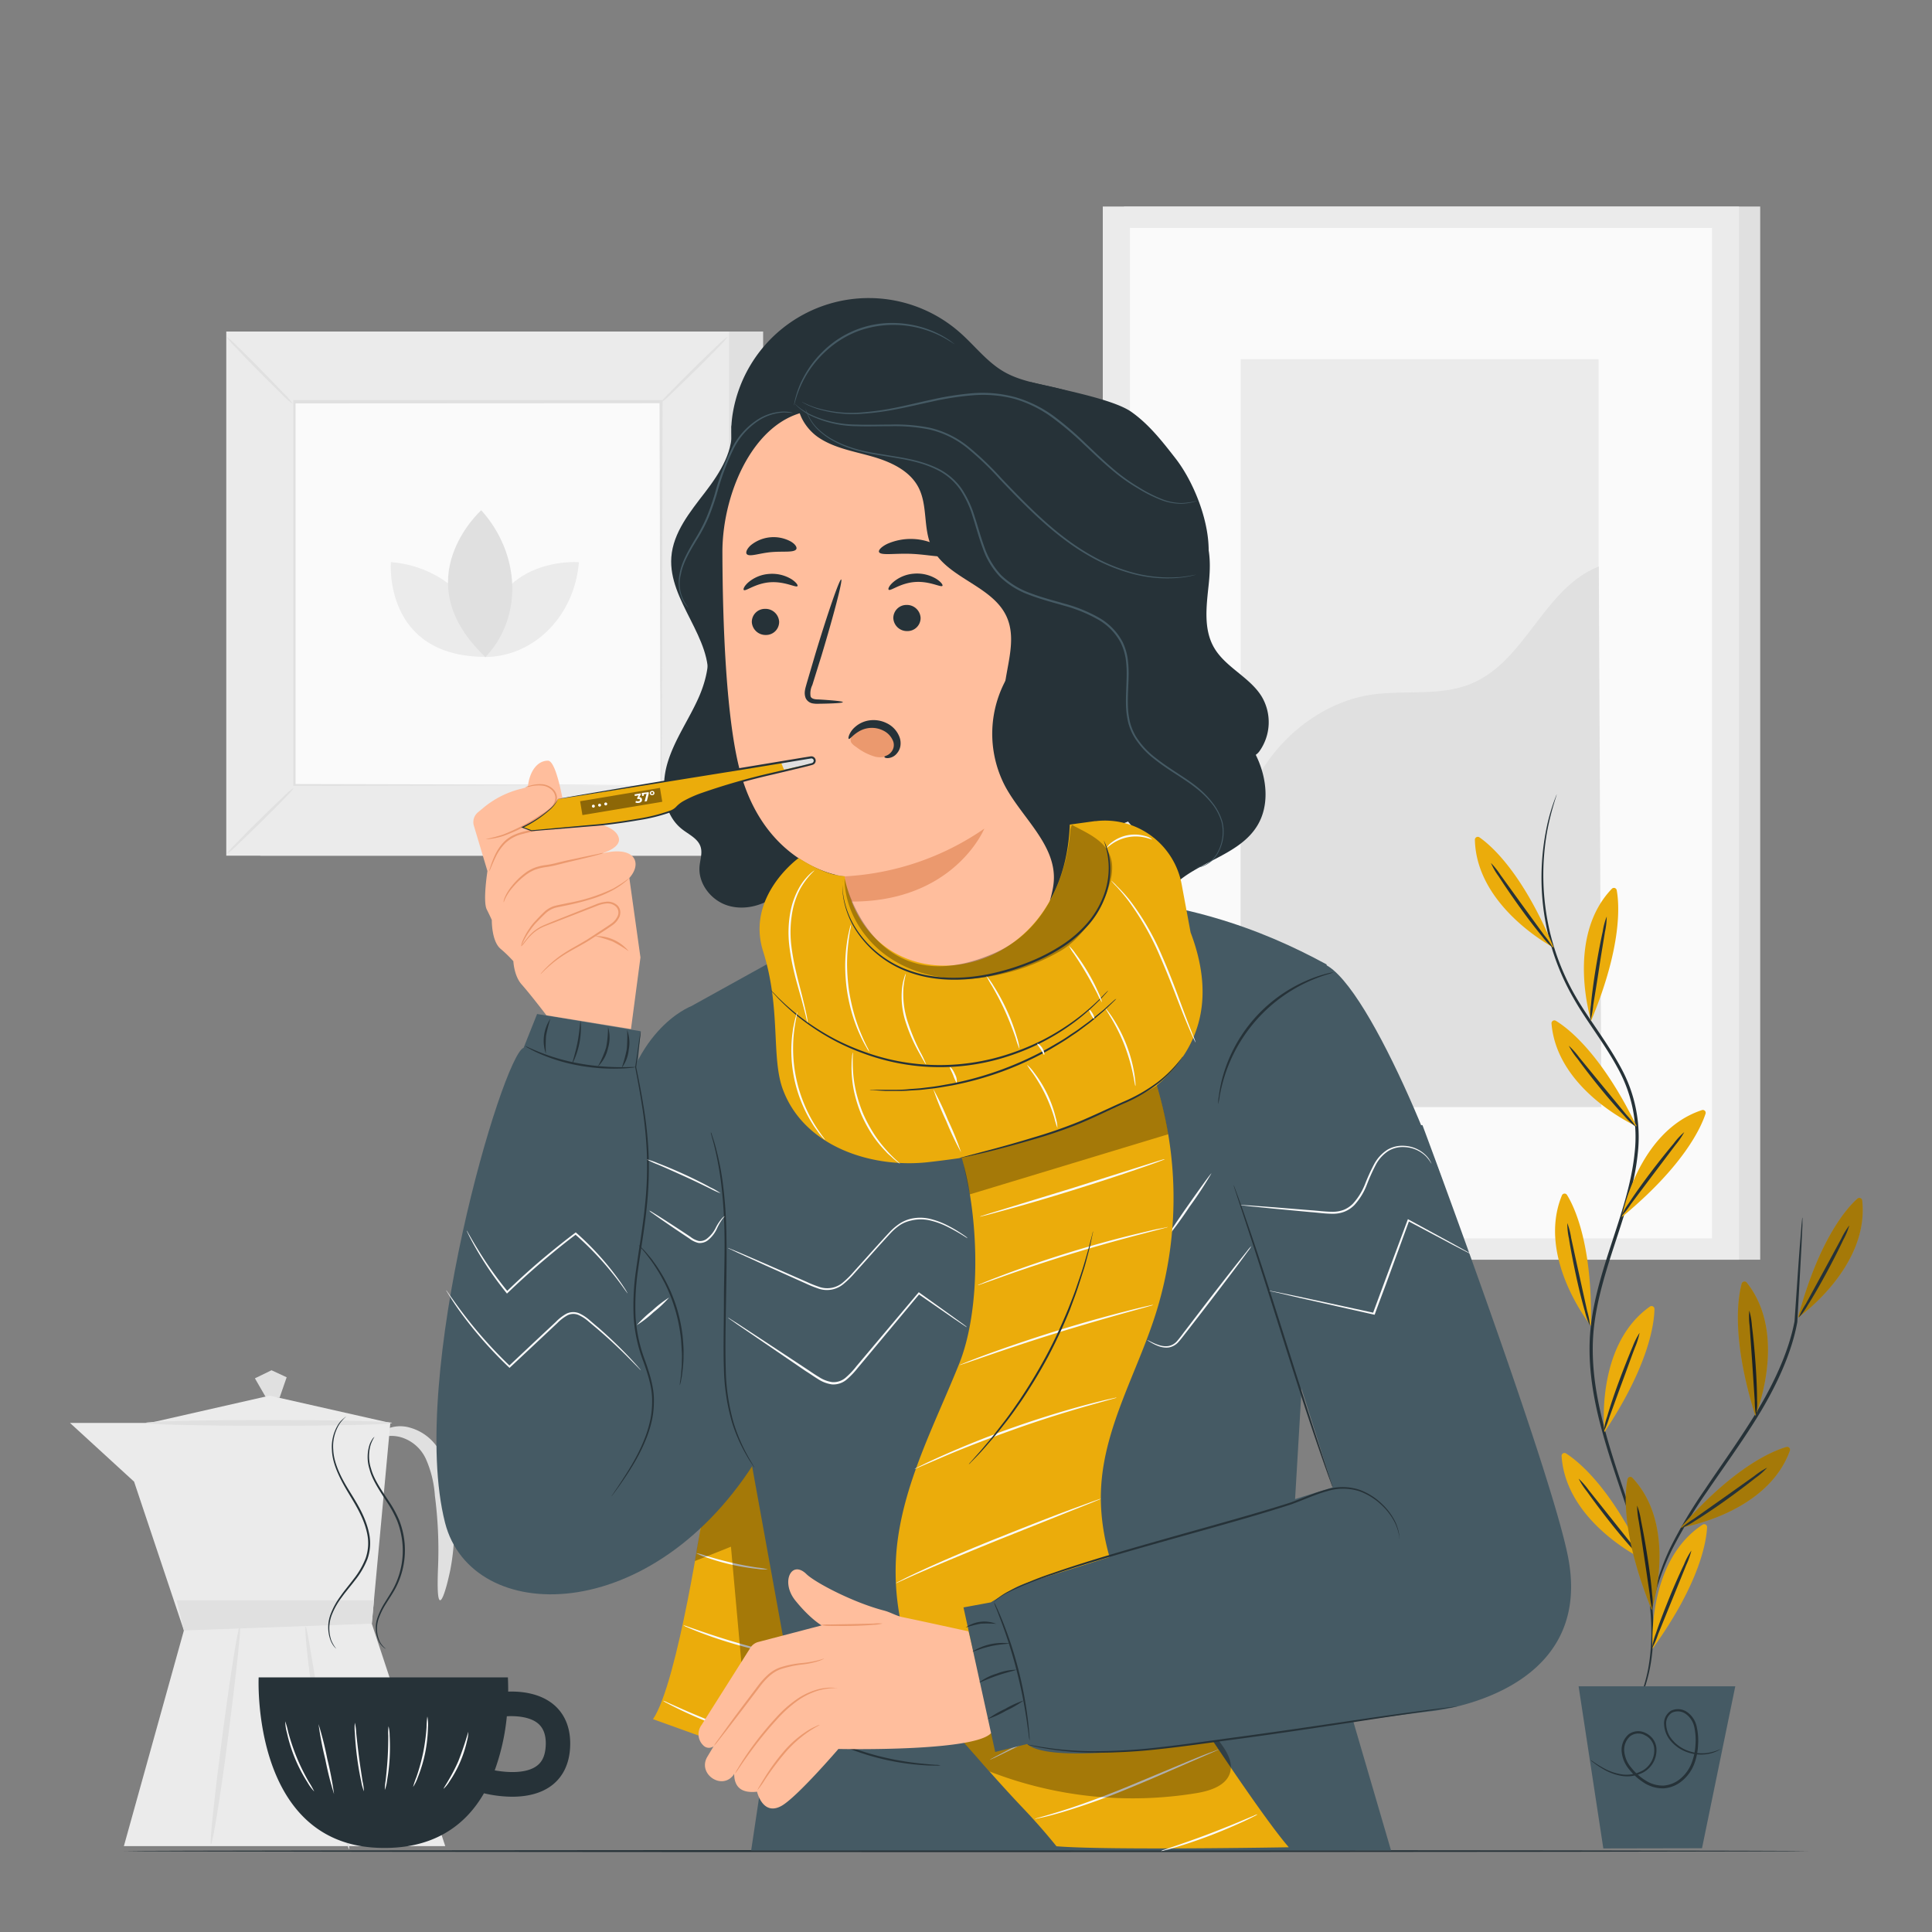 <svg xmlns="http://www.w3.org/2000/svg" viewBox="0 0 500 500"><rect x="0" y="0" width="500" height="500" fill="#808080" stroke="none"/><g id="freepik--background-complete--inject-3"><path d="M113.89,414.14c-.63-.08-.72-3.22-.54-8.14a109.2,109.2,0,0,0-.8-18.9,28,28,0,0,0-2.32-9.5,10.34,10.34,0,0,0-5.08-5.12c-4-1.85-6.8-.07-7.14-.62-.18-.21.22-1,1.61-1.82a8.88,8.88,0,0,1,6.56-.54,12.69,12.69,0,0,1,7.66,6.13,27.29,27.29,0,0,1,3.15,11,74.88,74.88,0,0,1,.53,10.89,55.53,55.53,0,0,1-1,8.86C115.49,411.28,114.48,414.21,113.89,414.14Z" style="fill:#e0e0e0"></path><polygon points="68.7 361.44 65.97 356.71 70.27 354.62 74.19 356.44 72.34 361.77 68.7 361.44" style="fill:#e0e0e0"></polygon><polygon points="32.06 477.77 47.59 421.96 34.7 383.45 18.11 368.25 101.02 368.25 96.22 420.2 115.23 477.77 32.06 477.77" style="fill:#ebebeb"></polygon><polygon points="36.39 368.78 69.79 361.19 101.02 368.25 36.39 368.78" style="fill:#ebebeb"></polygon><polygon points="47.59 421.96 96.22 420.2 96.78 414.14 45.72 414.14 47.59 421.96" style="fill:#e0e0e0"></polygon><path d="M101.45,368.25c0,.41-14.28.74-31.89.74s-31.89-.33-31.89-.74,14.28-.75,31.89-.75S101.45,367.84,101.45,368.25Z" style="fill:#e0e0e0"></path><path d="M54.59,477.29c-.41-.05.95-12.78,3-28.43s4.1-28.28,4.51-28.23-1,12.78-3,28.43S55,477.35,54.59,477.29Z" style="fill:#e0e0e0"></path><path d="M90.38,478.58c-.19.05-1.27-3.07-2.7-8.21s-3.18-12.29-4.75-20.28S80.3,434.8,79.69,429.5s-.79-8.59-.59-8.61.76,3.22,1.63,8.47,2.11,12.48,3.66,20.44,3.15,15.13,4.31,20.32S90.58,478.52,90.38,478.58Z" style="fill:#e0e0e0"></path><rect x="67.37" y="85.8" width="130.13" height="135.65" style="fill:#e0e0e0"></rect><rect x="58.56" y="85.8" width="130.13" height="135.65" style="fill:#ebebeb"></rect><rect x="76.05" y="104.04" width="95.14" height="99.18" style="fill:#fafafa"></rect><path d="M76.05,203.88a18.57,18.57,0,0,1-2.38,2.69c-1.52,1.6-3.66,3.76-6.06,6.12s-4.59,4.46-6.2,6A18.37,18.37,0,0,1,58.69,221a17.89,17.89,0,0,1,2.37-2.69c1.52-1.59,3.67-3.76,6.07-6.13s4.6-4.47,6.21-6A17.43,17.43,0,0,1,76.05,203.88Z" style="fill:#e0e0e0"></path><path d="M171.19,203.63a18.27,18.27,0,0,1,2.7,2.38c1.59,1.53,3.76,3.67,6.12,6.06s4.46,4.59,6,6.21a17.54,17.54,0,0,1,2.32,2.71,17.8,17.8,0,0,1-2.68-2.36c-1.6-1.53-3.77-3.68-6.13-6.08s-4.47-4.59-6-6.21A17.54,17.54,0,0,1,171.19,203.63Z" style="fill:#e0e0e0"></path><path d="M170.93,104.3a18.57,18.57,0,0,1,2.38-2.69c1.53-1.6,3.67-3.76,6.06-6.12s4.59-4.47,6.21-6a18.67,18.67,0,0,1,2.71-2.33,17.38,17.38,0,0,1-2.36,2.69c-1.53,1.59-3.67,3.76-6.08,6.13s-4.59,4.47-6.21,6A16.39,16.39,0,0,1,170.93,104.3Z" style="fill:#e0e0e0"></path><path d="M75.79,104.55a18.27,18.27,0,0,1-2.7-2.38c-1.59-1.53-3.75-3.67-6.11-6.06s-4.47-4.59-6-6.21a17.54,17.54,0,0,1-2.32-2.71,18.11,18.11,0,0,1,2.69,2.36c1.59,1.53,3.76,3.67,6.12,6.08s4.48,4.59,6,6.21A16.39,16.39,0,0,1,75.79,104.55Z" style="fill:#e0e0e0"></path><path d="M170.93,203.22s0-.17,0-.48,0-.79,0-1.38c0-1.24,0-3,0-5.35,0-4.69,0-11.52-.08-20.21,0-17.37-.09-42.12-.16-71.76l.31.31-94.87.05h0l.36-.36c0,36.4,0,70.46,0,99.18l-.31-.31,68.72.16,19.29.08,5.1,0,1.32,0,.45,0h-.42l-1.28,0-5,0-19.23.08-68.91.15h-.31v-.3c0-28.72,0-62.78,0-99.18v-.36h.37l94.87,0h.32V104c-.06,29.72-.12,54.55-.15,72,0,8.66-.07,15.46-.08,20.14,0,2.3,0,4.07,0,5.29,0,.58,0,1,0,1.34A3.82,3.82,0,0,1,170.93,203.22Z" style="fill:#e0e0e0"></path><path d="M101.16,145.47S99.12,170,125.72,170C125.72,156.92,114.91,146.58,101.16,145.47Z" style="fill:#ebebeb"></path><path d="M149.82,145.49s-24.55-2-24.55,24.56C138.37,170.05,148.71,159.23,149.82,145.49Z" style="fill:#ebebeb"></path><path d="M124.54,132.05s-20.06,18,1.1,38C135.48,159.6,134.64,143.25,124.54,132.05Z" style="fill:#e0e0e0"></path><rect x="290.88" y="53.45" width="164.66" height="272.56" style="fill:#e0e0e0"></rect><rect x="285.4" y="53.45" width="164.66" height="272.56" style="fill:#ebebeb"></rect><rect x="292.42" y="58.98" width="150.64" height="261.51" style="fill:#fafafa"></rect><rect x="321.09" y="92.96" width="92.63" height="193.54" style="fill:#ebebeb"></rect><path d="M321.09,218c-.21-18.08,16.05-35.73,34-38.25,8.54-1.2,17.61.49,25.58-2.78,14.24-5.84,18.77-24.76,33.1-30.37l.66,139.89H321.09Z" style="fill:#e0e0e0"></path></g><g id="freepik--Floor--inject-3"><path d="M468,479.06c0,.14-97.59.26-217.95.26s-218-.12-218-.26,97.57-.26,218-.26S468,478.92,468,479.06Z" style="fill:#263238"></path></g><g id="freepik--Character--inject-3"><path d="M181.55,162.73c3,5.42,1.74,12.27-.8,17.94s-6.23,10.84-8,16.79-1.14,13.28,3.75,17.12c1.77,1.4,4.13,2.43,4.81,4.57.52,1.63-.12,3.36-.27,5.06-.38,4.39,2.87,8.65,7.05,10.06s9,.27,12.53-2.33a22.86,22.86,0,0,0,7.55-10.66" style="fill:#263238"></path><path d="M312.63,199.25c1.58-4.74,10.32-.78,13.29-4.8a13,13,0,0,0,.65-14.11c-3.1-5.13-9.49-7.63-12.44-12.85-2.71-4.8-1.9-10.73-1.32-16.22s.62-11.68-3.14-15.73l-23.49,22S312.06,200.92,312.63,199.25Z" style="fill:#263238"></path><path d="M310,149.81c-4.49,3.94-5.51,10.77-3.95,16.53s5.25,10.69,9.05,15.3,7.84,9.14,10.3,14.58,3.13,12.08.12,17.24c-4.68,8-15.88,9.46-22.26,16.19a91.68,91.68,0,0,0-20.8-26.75" style="fill:#263238"></path><path d="M182,391s-6.57,44.48-13,53.92l33.34,12,16.39-33.51L205,363.54Z" style="fill:#EBAC0B"></path><path d="M202.27,428.22a4.41,4.41,0,0,1-1-.12c-.67-.1-1.63-.28-2.81-.52-2.35-.49-5.59-1.27-9.11-2.32s-6.66-2.17-8.9-3.05c-1.12-.44-2-.82-2.64-1.1a4,4,0,0,1-.93-.47,3.73,3.73,0,0,1,1,.29l2.68.93c2.27.79,5.42,1.85,8.93,2.9s6.72,1.88,9,2.46l2.76.69A3.52,3.52,0,0,1,202.27,428.22Z" style="fill:#fafafa"></path><path d="M198.73,406.15a12.24,12.24,0,0,1-2.81-.13,58.35,58.35,0,0,1-13.22-3,12.63,12.63,0,0,1-2.58-1.1,17.16,17.16,0,0,1,2.7.75c1.66.5,4,1.16,6.52,1.75s4.92,1,6.63,1.26A17.28,17.28,0,0,1,198.73,406.15Z" style="fill:#fafafa"></path><path d="M198.89,450.57a4.51,4.51,0,0,1-1.13-.21c-.73-.16-1.77-.43-3-.79-2.56-.71-6.06-1.83-9.85-3.27s-7.14-2.95-9.53-4.12c-1.19-.59-2.15-1.08-2.8-1.44a4.94,4.94,0,0,1-1-.6,5.16,5.16,0,0,1,1.07.42l2.87,1.28c2.42,1.09,5.78,2.53,9.56,4s7.24,2.6,9.77,3.41l3,.95A4.74,4.74,0,0,1,198.89,450.57Z" style="fill:#fafafa"></path><g style="opacity:0.3"><path d="M179.84,404c3-1.22,6.37-2.5,9.33-3.72q2.18,24.24,4.37,48.47a10.21,10.21,0,0,0,.91,4,3.5,3.5,0,0,0,3.31,2c1.37-.17,2.34-1.38,3.12-2.52,5.13-7.57,8-16.54,9.11-25.61s.72-18.27-.28-27.36c-.73-6.57-1.75-13.16-4.06-19.36-.84-2.26-1.94-4.57-3.9-6-2.5-1.79-5.94-1.75-8.84-.73-5.61,2-7.48,7-9.3,12.68S179.84,404,179.84,404"></path></g><path d="M360,478.9,334.87,393l8.46-143.4c-17.27-9.41-37.77-16.86-67-18l-52.69,4L178,260.89l10.85,86.66,13.81,76.12-8.26,55.23Z" style="fill:#455a64"></path><path d="M243.41,456.87a5.47,5.47,0,0,1-1.29.06c-.83,0-2,0-3.52-.13A63.82,63.82,0,0,1,216.18,451c-1.34-.63-2.41-1.19-3.14-1.6a5.17,5.17,0,0,1-1.09-.69,6.42,6.42,0,0,1,1.19.51c.74.36,1.84.86,3.19,1.44a76.27,76.27,0,0,0,10.93,3.77,75.07,75.07,0,0,0,11.37,2c1.47.15,2.67.25,3.49.3A5.47,5.47,0,0,1,243.41,456.87Z" style="fill:#263238"></path><path d="M192.65,319.85,158,352.44l7.8-85.56L139,262.42l-3.49,8.75c-5.38,1.88-30,84.9-20.33,122.92,6.84,26.76,54,27.48,81.29-17.51Z" style="fill:#455a64"></path><path d="M331.58,329.22s45.41-5.47,45.51-9.84c.17-7.37-22.17-64.64-34.41-69.88S331.58,329.22,331.58,329.22Z" style="fill:#455a64"></path><path d="M178.7,260.49s-16.27,6.22-19,33.07-4.59,63.34-4.59,63.34l13.69,46.36,25.66-23.87Z" style="fill:#455a64"></path><path d="M164.5,276.16a5.32,5.32,0,0,1-1.14.19c-.75.09-1.83.17-3.16.2a50.59,50.59,0,0,1-10.42-.8,45.43,45.43,0,0,1-10-3,26,26,0,0,1-2.84-1.4,4.87,4.87,0,0,1-1-.62c0-.08,1.49.7,4,1.68a53.48,53.48,0,0,0,10,2.82,60.68,60.68,0,0,0,10.32.95C162.85,276.2,164.5,276.07,164.5,276.16Z" style="fill:#263238"></path><path d="M165.84,266.88a5.75,5.75,0,0,1-.05.62c-.06.44-.13,1-.23,1.8-.21,1.61-.52,3.93-.92,6.88v-.05c.54,2.64,1.19,5.82,1.79,9.48a103.29,103.29,0,0,1,1.39,12.33,94.4,94.4,0,0,1-.46,14.57c-.5,5.15-1.46,10.5-2.22,16a64.94,64.94,0,0,0-.65,12.43A39,39,0,0,0,167,352.26c1.22,3.49,2.3,7,2.23,10.33a24,24,0,0,1-.47,4.8,31.76,31.76,0,0,1-1.25,4.26,45.22,45.22,0,0,1-3.31,6.85c-1.13,1.93-2.2,3.53-3.09,4.83s-1.61,2.28-2.1,2.95l-.57.75a1.58,1.58,0,0,1-.21.25,1.93,1.93,0,0,1,.17-.28l.52-.78c.47-.69,1.16-1.69,2-3s1.91-2.93,3-4.87a45.12,45.12,0,0,0,3.21-6.83,31.46,31.46,0,0,0,1.2-4.21,24,24,0,0,0,.44-4.71c.05-3.3-1-6.69-2.25-10.18A38.78,38.78,0,0,1,164,341a63.52,63.52,0,0,1,.64-12.54c.76-5.56,1.72-10.89,2.23-16a95.11,95.11,0,0,0,.51-14.5,108.52,108.52,0,0,0-1.3-12.29c-.58-3.66-1.19-6.84-1.7-9.49v0c.45-2.94.8-5.25,1-6.86.13-.76.22-1.35.3-1.79A5.36,5.36,0,0,1,165.84,266.88Z" style="fill:#263238"></path><path d="M165.26,322.16a10.21,10.21,0,0,1,1.12,1.08c.35.35.77.8,1.22,1.35s1,1.15,1.5,1.89a29.18,29.18,0,0,1,1.65,2.43,32.67,32.67,0,0,1,1.67,2.92,40.1,40.1,0,0,1,4.32,14.72c.08,1.19.19,2.31.17,3.36s0,2-.08,2.93-.16,1.7-.25,2.41a14.78,14.78,0,0,1-.29,1.8,8,8,0,0,1-.37,1.51,10.09,10.09,0,0,1,.17-1.55c.07-.49.16-1.09.2-1.79s.17-1.51.17-2.4.07-1.85,0-2.9-.12-2.15-.22-3.32A42.23,42.23,0,0,0,172,332c-.55-1-1.05-2-1.62-2.91s-1.07-1.7-1.58-2.43-1-1.36-1.43-1.92-.81-1-1.14-1.41A7.74,7.74,0,0,1,165.26,322.16Z" style="fill:#263238"></path><path d="M184,293.05s0,.06.1.21.13.38.21.63c.18.57.48,1.39.77,2.47a72.9,72.9,0,0,1,1.92,9.32,118.36,118.36,0,0,1,1,14.06c.11,5.31,0,11.14-.11,17.26s-.23,11.95-.07,17.23a54.39,54.39,0,0,0,2,13.85,44.59,44.59,0,0,0,3.69,8.7c.52,1,1,1.71,1.29,2.23l.34.58.1.21s-.06-.05-.15-.18l-.37-.55c-.32-.5-.84-1.21-1.38-2.19a41.61,41.61,0,0,1-3.87-8.69,53.52,53.52,0,0,1-2.12-13.94c-.19-5.31,0-11.14,0-17.26s.24-11.95.15-17.24a124.19,124.19,0,0,0-.93-14,81.77,81.77,0,0,0-1.75-9.32c-.26-1.08-.52-1.91-.67-2.49-.06-.26-.12-.47-.17-.65S184,293.05,184,293.05Z" style="fill:#263238"></path><path d="M345.06,251.66a15.28,15.28,0,0,1-1.8.59,40.77,40.77,0,0,0-4.81,1.85,40.22,40.22,0,0,0-22.82,29.74,17.37,17.37,0,0,1-.35,1.87,1.94,1.94,0,0,1,0-.5c0-.32,0-.79.14-1.4a35.1,35.1,0,0,1,1-5.08,38.34,38.34,0,0,1,21.84-25,34.26,34.26,0,0,1,4.9-1.7c.59-.17,1.06-.25,1.37-.32A2.18,2.18,0,0,1,345.06,251.66Z" style="fill:#263238"></path><path d="M141.29,272.74a10.2,10.2,0,0,1,1.16-9.1,33.11,33.11,0,0,0-1.14,4.48A35.17,35.17,0,0,0,141.29,272.74Z" style="fill:#263238"></path><path d="M150.27,264.29a20.76,20.76,0,0,1-2.14,11c-.15-.06.72-2.42,1.31-5.43S150.11,264.29,150.27,264.29Z" style="fill:#263238"></path><path d="M157.35,265.78a9.41,9.41,0,0,1,0,5.49,9.29,9.29,0,0,1-2.67,4.79,24.85,24.85,0,0,0,2.17-4.92A25.88,25.88,0,0,0,157.35,265.78Z" style="fill:#263238"></path><path d="M162.3,266.54a9.47,9.47,0,0,1,.42,5.1,9.34,9.34,0,0,1-1.84,4.77,34.36,34.36,0,0,0,1.32-4.85A35.88,35.88,0,0,0,162.3,266.54Z" style="fill:#263238"></path><path d="M162.42,334.72a1.8,1.8,0,0,1-.25-.31c-.18-.24-.4-.54-.66-.91-.58-.8-1.43-2-2.55-3.39a79.08,79.08,0,0,0-10.14-10.68h.31c-2.69,2-5.58,4.35-8.53,6.85-3.36,2.86-6.46,5.68-9.21,8.32l-.19.18-.16-.2a87.63,87.63,0,0,1-7.8-11.36c-.84-1.46-1.46-2.64-1.87-3.46l-.45-.94c-.1-.22-.15-.33-.13-.34a1.74,1.74,0,0,1,.2.3l.52.91c.45.79,1.11,1.95,2,3.39a96.22,96.22,0,0,0,7.92,11.19l-.35,0c2.73-2.66,5.83-5.5,9.2-8.36,3-2.51,5.87-4.82,8.57-6.85l.16-.12.15.13a73.78,73.78,0,0,1,10.05,10.86c1.1,1.46,1.91,2.66,2.45,3.49.27.41.46.74.6,1A1.41,1.41,0,0,1,162.42,334.72Z" style="fill:#fafafa"></path><path d="M165.86,354.62a4.32,4.32,0,0,1-.52-.5l-1.45-1.47c-1.25-1.28-3.07-3.12-5.43-5.3-1.17-1.08-2.48-2.25-3.91-3.47L152.31,342a10.34,10.34,0,0,0-2.52-1.65,3.43,3.43,0,0,0-2.95.06,11.44,11.44,0,0,0-2.6,2l-5.2,4.88-7,6.56-.17.16-.17-.16A105.3,105.3,0,0,1,119.46,340c-1.35-1.85-2.37-3.38-3-4.43-.34-.53-.59-.95-.76-1.23a1.65,1.65,0,0,1-.23-.43,2.15,2.15,0,0,1,.3.39c.22.3.49.69.83,1.17.72,1,1.78,2.52,3.16,4.34A115.38,115.38,0,0,0,132,353.54h-.34l7-6.58,5.21-4.87a11.56,11.56,0,0,1,2.74-2.12,4,4,0,0,1,3.35-.06,11.16,11.16,0,0,1,2.63,1.75q1.15,1,2.22,1.89c1.43,1.24,2.72,2.43,3.89,3.54,2.32,2.21,4.11,4.09,5.32,5.42.61.66,1.07,1.18,1.37,1.54A3.91,3.91,0,0,1,165.86,354.62Z" style="fill:#fafafa"></path><path d="M173.17,335.79a28.77,28.77,0,0,1-4,3.78,28.21,28.21,0,0,1-4.38,3.39,30.22,30.22,0,0,1,4-3.78A30.17,30.17,0,0,1,173.17,335.79Z" style="fill:#fafafa"></path><path d="M187.59,314.72s-.24.26-.62.76a14.75,14.75,0,0,0-1.35,2.31,8.28,8.28,0,0,1-2.47,3.23,3.41,3.41,0,0,1-2.41.65,6.21,6.21,0,0,1-2.36-1.16c-2.9-1.92-5.5-3.69-7.38-5-.93-.65-1.68-1.18-2.2-1.56a3.75,3.75,0,0,1-.77-.64,3.57,3.57,0,0,1,.88.47c.55.33,1.34.81,2.3,1.43,1.92,1.22,4.56,2.94,7.46,4.87a5.73,5.73,0,0,0,2.15,1.08,2.85,2.85,0,0,0,2.06-.54,8.09,8.09,0,0,0,2.41-3,11.9,11.9,0,0,1,1.52-2.26A2.47,2.47,0,0,1,187.59,314.72Z" style="fill:#fafafa"></path><path d="M186.49,308.83a22.08,22.08,0,0,1-2.81-1.28c-1.71-.83-4.07-2-6.7-3.18s-5-2.27-6.78-3a20.11,20.11,0,0,1-2.8-1.31,17.56,17.56,0,0,1,2.93,1c1.79.68,4.22,1.68,6.87,2.9s5,2.41,6.65,3.33A14.94,14.94,0,0,1,186.49,308.83Z" style="fill:#fafafa"></path><path d="M250.22,343.48l-.24-.13-.67-.44-2.52-1.7-9.12-6.31.27,0L222,354a21.34,21.34,0,0,1-2.85,3,5.31,5.31,0,0,1-3.86,1.28,8.85,8.85,0,0,1-3.66-1.42c-1.08-.67-2.08-1.38-3.08-2L198,347.66l-7.1-4.84L189,341.48a7.54,7.54,0,0,1-.65-.5,4.32,4.32,0,0,1,.71.41l2,1.26,7.18,4.71,10.62,7c1,.66,2,1.37,3.07,2a8.53,8.53,0,0,0,3.45,1.33,4.81,4.81,0,0,0,3.5-1.18,20.49,20.49,0,0,0,2.77-2.94l16-19,.12-.15.15.11,9,6.45,2.46,1.79.64.49C250.16,343.41,250.23,343.47,250.22,343.48Z" style="fill:#fafafa"></path><path d="M250.43,320.46a4.14,4.14,0,0,1-.64-.37c-.41-.25-1-.63-1.81-1.1s-1.77-1-2.94-1.58a20,20,0,0,0-4.13-1.51,10.56,10.56,0,0,0-5.22,0A8.51,8.51,0,0,0,233,317a14,14,0,0,0-2.38,2c-2.94,3.17-6.11,6.78-9.47,10.5a23,23,0,0,1-2.67,2.64,6.68,6.68,0,0,1-6.88,1.27,29.43,29.43,0,0,1-3.12-1.27L198,327.45l-7.09-3.24L189,323.3a3.75,3.75,0,0,1-.66-.35,5.74,5.74,0,0,1,.7.26l2,.81,7.16,3.09,10.58,4.64a28.69,28.69,0,0,0,3.08,1.24,6.27,6.27,0,0,0,6.41-1.2,22.7,22.7,0,0,0,2.6-2.59c3.37-3.72,6.52-7.3,9.51-10.49a15.05,15.05,0,0,1,2.48-2.07,9.33,9.33,0,0,1,2.8-1.21,11,11,0,0,1,5.42.11,20.17,20.17,0,0,1,4.17,1.61,32.44,32.44,0,0,1,2.92,1.67c.77.49,1.36.9,1.76,1.18A3.77,3.77,0,0,1,250.43,320.46Z" style="fill:#fafafa"></path><path d="M323.85,322.5a9,9,0,0,1-.88,1.3c-.65.89-1.5,2.05-2.53,3.44-2.16,2.88-5.18,6.85-8.53,11.21l-4.74,6.13c-.75.94-1.4,1.85-2.13,2.66a4.27,4.27,0,0,1-2.63,1.49,5.59,5.59,0,0,1-2.46-.31,11.09,11.09,0,0,1-1.69-.76c-.45-.25-.78-.46-1-.6s-.33-.24-.32-.26.5.25,1.41.68a11.73,11.73,0,0,0,1.69.66,5.29,5.29,0,0,0,2.32.22,3.86,3.86,0,0,0,2.36-1.41c.68-.78,1.34-1.72,2.07-2.66l4.71-6.16c3.35-4.36,6.41-8.29,8.64-11.12l2.67-3.33A8.94,8.94,0,0,1,323.85,322.5Z" style="fill:#fafafa"></path><path d="M313.51,303.68a102.24,102.24,0,0,1-5.69,8.67,101.65,101.65,0,0,1-6.13,8.36c-.11-.08,2.43-4,5.7-8.66S313.39,303.6,313.51,303.68Z" style="fill:#fafafa"></path><path d="M274.88,214.32A29.2,29.2,0,0,0,309.71,183c-.79-8.43-4.09-12.64-2-20.85,1.41-5.64,3.57-10.17,4.72-15.87,1.72-8.5-2.88-20.79-8.2-27.64-3.42-4.39-6.9-8.86-11.46-12.06s-17.29-5.62-26.07-7.71" style="fill:#263238"></path><path d="M189.26,110c.92,6.34-2.89,12.33-6.79,17.41s-8.26,10.4-8.73,16.78c-.83,11.33,10.88,21,9.4,32.21-.79,6-5.32,11.15-5.77,17.22-.42,5.87,3.09,11.34,7.26,15.49s9.14,7.5,12.89,12c0,0,7.94,11.15,29.29,2.14" style="fill:#263238"></path><path d="M287.89,112.85c-.24-5.79-5.91-9.88-11.44-11.62s-11.56-2.11-16.59-5c-4.44-2.55-7.61-6.81-11.47-10.2A35.67,35.67,0,0,0,189.7,106.6c-1.49,8.38.61,18,7.49,23,8,5.81,19,3.61,28.55.95s20.29-5.38,28.75-.28c5.1,3.07,8.27,8.43,11.61,13.37s7.43,9.92,13.18,11.45,13.15-2.34,12.94-8.29" style="fill:#263238"></path><path d="M265.18,115.65a9.69,9.69,0,0,1,9.33,9.21h0l3.48,131c.85,15.44-21.08,25.7-37.62,26.49h0c-16.71.79-17.82-7.35-19.07-22-2.09-24.49-2.71-33.7-2.71-33.56s-21.32-2.05-27.57-29.25c-3.11-13.53-4-36-4.06-54.41-.1-16.56,9.45-37.56,26-36.94Z" style="fill:#ffbe9d"></path><path d="M194.57,161a3.55,3.55,0,0,0,3.65,3.33,3.38,3.38,0,0,0,3.42-3.43,3.54,3.54,0,0,0-3.64-3.33A3.39,3.39,0,0,0,194.57,161Z" style="fill:#263238"></path><path d="M192.5,152.69c.46.43,3-1.73,6.8-2s6.7,1.46,7.08,1c.19-.22-.31-1-1.58-1.82a9.65,9.65,0,0,0-5.72-1.34,9.27,9.27,0,0,0-5.37,2.15C192.6,151.64,192.27,152.5,192.5,152.69Z" style="fill:#263238"></path><path d="M231.19,160a3.53,3.53,0,0,0,3.64,3.32,3.38,3.38,0,0,0,3.42-3.43,3.54,3.54,0,0,0-3.64-3.33A3.39,3.39,0,0,0,231.19,160Z" style="fill:#263238"></path><path d="M230,152.62c.47.43,3-1.73,6.81-2s6.7,1.46,7.08,1c.19-.22-.31-1-1.59-1.82a9.67,9.67,0,0,0-5.71-1.34,9.27,9.27,0,0,0-5.37,2.15C230.09,151.57,229.75,152.43,230,152.62Z" style="fill:#263238"></path><path d="M218.13,181.71c0-.21-2.38-.46-6.24-.69-1,0-1.91-.16-2.11-.81a4.87,4.87,0,0,1,.45-2.92c.75-2.4,1.53-4.93,2.36-7.57,3.25-10.78,5.54-19.62,5.11-19.75s-3.43,8.51-6.69,19.29c-.78,2.66-1.53,5.19-2.24,7.61-.29,1.13-.83,2.42-.24,3.84a2.45,2.45,0,0,0,1.69,1.31,6.62,6.62,0,0,0,1.66.11C215.74,182.08,218.13,181.93,218.13,181.71Z" style="fill:#263238"></path><path d="M218.59,226.8a70,70,0,0,0,36.15-12.35s-8,19.55-35.69,18.86Z" style="fill:#eb996e"></path><path d="M220.36,190.75a6.86,6.86,0,0,1,6-3,6.21,6.21,0,0,1,4.47,2,4,4,0,0,1,.61,4.5c-.92,1.51-3,2-4.89,1.6a14.63,14.63,0,0,1-5-2.56,4.32,4.32,0,0,1-1.16-1,1.3,1.3,0,0,1-.09-1.42" style="fill:#eb996e"></path><path d="M227.49,142.86c.45,1,4.2.26,8.69.49s8.18,1.2,8.7.23c.24-.46-.46-1.38-2-2.28a15.08,15.08,0,0,0-13.25-.55C228.06,141.52,227.3,142.38,227.49,142.86Z" style="fill:#263238"></path><path d="M193.26,143.4c.73.81,3.28-.26,6.42-.52s5.85.18,6.4-.76c.24-.46-.24-1.29-1.46-2a9.35,9.35,0,0,0-10.33,1C193.24,142.08,192.94,143,193.26,143.4Z" style="fill:#263238"></path><path d="M290.79,204.75a24.48,24.48,0,0,1-31-24.95c.38-6.81,3.53-13.94.74-20.16-3.7-8.23-15.73-10-19.47-18.2-2.17-4.78-.94-10.63-3.35-15.28-2.26-4.38-7.2-6.64-11.94-8S216,116,211.92,113.28,205,105,207.21,100.6a261.76,261.76,0,0,1,61.11,10.34c4.61,1.36,9.46,3,12.4,6.84,3.11,4,3.36,9.49,3.48,14.57q.9,37.16,1.79,74.3" style="fill:#263238"></path><path d="M228.88,195.87c0-.15.35-.22.78-.43a3.21,3.21,0,0,0,1.35-1.35,2.82,2.82,0,0,0,0-2.57,5.1,5.1,0,0,0-2.43-2.45,6.55,6.55,0,0,0-6.42.3c-1.55.93-2.21,2-2.49,1.85-.13-.06-.13-.41.1-1a5.58,5.58,0,0,1,1.5-2.06,7.1,7.1,0,0,1,3.5-1.69,7.68,7.68,0,0,1,4.75.71,6.54,6.54,0,0,1,3.29,3.63,4.64,4.64,0,0,1,.21,2.26,3.79,3.79,0,0,1-.83,1.82,3.27,3.27,0,0,1-2.39,1.31C229.16,196.23,228.86,196,228.88,195.87Z" style="fill:#263238"></path><path d="M309.49,148.74a22.76,22.76,0,0,1-4.57.82,34.73,34.73,0,0,1-12.59-1.27,46.41,46.41,0,0,1-8.17-3.18,58,58,0,0,1-8.53-5.34c-5.72-4.23-11.23-9.79-16.84-15.7a76.52,76.52,0,0,0-8.58-8.2,24.17,24.17,0,0,0-9.8-4.74,46,46,0,0,0-9.94-.83c-3.14,0-6.07.1-8.75,0a28.28,28.28,0,0,1-12.29-2.91,16.51,16.51,0,0,1-2.85-2c-.26-.26-.48-.46-.65-.62a1.29,1.29,0,0,1-.2-.22,1,1,0,0,1,.24.18l.68.58a17.51,17.51,0,0,0,2.88,1.85,28.55,28.55,0,0,0,12.2,2.72c2.67.11,5.59,0,8.74,0a45.73,45.73,0,0,1,10,.79,24.65,24.65,0,0,1,10,4.81,77.58,77.58,0,0,1,8.64,8.24c5.61,5.91,11.09,11.45,16.74,15.67a58.37,58.37,0,0,0,8.44,5.34,46.8,46.8,0,0,0,8.08,3.22,35.69,35.69,0,0,0,12.47,1.42c.75,0,1.4-.12,2-.2s1.05-.15,1.44-.23l.88-.16A1.14,1.14,0,0,1,309.49,148.74Z" style="fill:#455a64"></path><path d="M310.12,129.51l-.27.1-.81.27a13.79,13.79,0,0,1-3.25.49,14.58,14.58,0,0,1-5.11-.9,37.42,37.42,0,0,1-6.17-3.06,46.34,46.34,0,0,1-6.79-4.83c-2.3-1.92-4.61-4.13-7.06-6.44a85,85,0,0,0-8-6.82,31.33,31.33,0,0,0-10-5.06,32.08,32.08,0,0,0-11.14-.94,76.74,76.74,0,0,0-10.37,1.62c-3.29.7-6.39,1.46-9.34,2a67.28,67.28,0,0,1-8.25,1.11,31.63,31.63,0,0,1-12-1.22,17.49,17.49,0,0,1-1.78-.66,11.15,11.15,0,0,1-1.26-.58l-.75-.4a1.16,1.16,0,0,1-.25-.15.83.83,0,0,1,.28.1l.77.35a12.1,12.1,0,0,0,1.27.54,16,16,0,0,0,1.78.6,32.2,32.2,0,0,0,11.87,1.06,71.17,71.17,0,0,0,8.2-1.17c2.93-.58,6-1.36,9.31-2.07a77.11,77.11,0,0,1,10.45-1.66,32.42,32.42,0,0,1,11.31,1A31.8,31.8,0,0,1,273,107.9a83.88,83.88,0,0,1,8,6.9c2.44,2.31,4.73,4.52,7,6.45a46.66,46.66,0,0,0,6.7,4.84,36.86,36.86,0,0,0,6.08,3.1,14.56,14.56,0,0,0,5,1A18.35,18.35,0,0,0,310.12,129.51Z" style="fill:#455a64"></path><path d="M205.27,106.9a21.27,21.27,0,0,0-2.5-.15,13.33,13.33,0,0,0-6.4,2.08,18.83,18.83,0,0,0-6.59,7.48,67.2,67.2,0,0,0-4.3,11.66c-.66,2.12-1.35,4.19-2.17,6.12a42.18,42.18,0,0,1-2.82,5.36c-2,3.26-3.76,6.28-4.26,9.13a9.52,9.52,0,0,0,2,8.73,3.84,3.84,0,0,1-.48-.45,6.61,6.61,0,0,1-1.07-1.54,10.72,10.72,0,0,1-.8-6.81c.47-2.94,2.23-6,4.21-9.31a42,42,0,0,0,2.76-5.31,63.54,63.54,0,0,0,2.14-6.07,65.23,65.23,0,0,1,4.38-11.73,19,19,0,0,1,6.81-7.58,13.1,13.1,0,0,1,6.59-2,9.75,9.75,0,0,1,1.87.18A2.81,2.81,0,0,1,205.27,106.9Z" style="fill:#455a64"></path><path d="M261.33,174.24a29.29,29.29,0,0,0-1.17,29.3c4.46,8.23,13.18,15.15,12.56,24.49-.2,3.12-1.49,6.07-1.88,9.17s.47,6.76,3.26,8.16c6.29-2.77,10.49-8.32,12.7-16.55,3.67-11.3-.22-25.47-4.51-36.56" style="fill:#263238"></path><path d="M309.36,224.47l.47-.07.56-.08.77-.22a7.37,7.37,0,0,0,3.86-3.38,11,11,0,0,0,1.11-8,14,14,0,0,0-2.36-4.57,23.82,23.82,0,0,0-4.12-4.09c-3.18-2.59-7.23-4.65-11-7.69a21.25,21.25,0,0,1-5.08-5.57,14.59,14.59,0,0,1-1.55-3.65,20.84,20.84,0,0,1-.59-4c-.13-2.74.11-5.53.15-8.36a29.06,29.06,0,0,0-.24-4.26,14.83,14.83,0,0,0-1.26-4.11,15,15,0,0,0-6.15-6.22,37.63,37.63,0,0,0-8.54-3.45c-3-.87-6-1.64-8.9-2.75a21.72,21.72,0,0,1-7.72-4.74,20.3,20.3,0,0,1-4.48-7.52c-1-2.68-1.69-5.39-2.54-8a26.21,26.21,0,0,0-3.32-7.11,15.78,15.78,0,0,0-5.51-4.83c-4.26-2.23-8.79-2.92-12.82-3.59-2-.33-4-.6-5.79-1a38.24,38.24,0,0,1-5.05-1.45,29,29,0,0,1-4.14-1.94,18.76,18.76,0,0,1-3.09-2.28,11.72,11.72,0,0,1-3.07-4.31,7.35,7.35,0,0,1-.44-1.31,4.5,4.5,0,0,1-.12-.45s.18.62.66,1.72a11.92,11.92,0,0,0,3.11,4.2,18,18,0,0,0,3.08,2.21,27.1,27.1,0,0,0,4.11,1.88,36.43,36.43,0,0,0,5,1.4c1.8.38,3.74.64,5.78,1,4,.65,8.6,1.31,13,3.57a16.4,16.4,0,0,1,5.68,4.94,27.12,27.12,0,0,1,3.4,7.23c.86,2.59,1.56,5.29,2.54,7.94a20.08,20.08,0,0,0,4.38,7.33,21.42,21.42,0,0,0,7.55,4.62c2.83,1.09,5.84,1.86,8.86,2.73a38.25,38.25,0,0,1,8.65,3.5,15.69,15.69,0,0,1,6.35,6.44,15.17,15.17,0,0,1,1.29,4.26,29,29,0,0,1,.25,4.35c-.05,2.85-.3,5.63-.17,8.33a20.46,20.46,0,0,0,.56,3.93,14.59,14.59,0,0,0,1.49,3.54,20.79,20.79,0,0,0,5,5.46c3.74,3,7.79,5.11,11,7.74A24.16,24.16,0,0,1,314,208a14.42,14.42,0,0,1,2.37,4.69,11.11,11.11,0,0,1-1.22,8.19,7.39,7.39,0,0,1-4,3.37l-.78.2-.58,0A3.32,3.32,0,0,1,309.36,224.47Z" style="fill:#455a64"></path><path d="M247.08,89.09s-.63-.39-1.77-1.09A27.49,27.49,0,0,0,232,84.09a26.62,26.62,0,0,0-10,1.63,26.22,26.22,0,0,0-8.57,5.44,27.21,27.21,0,0,0-5.12,6.56,26.79,26.79,0,0,0-2.22,5.18c-.39,1.28-.56,2-.6,2a1.65,1.65,0,0,1,.07-.53,14.08,14.08,0,0,1,.33-1.51,24.14,24.14,0,0,1,2.1-5.3,26.54,26.54,0,0,1,5.11-6.74A25.4,25.4,0,0,1,232,83.61a26.81,26.81,0,0,1,8.29,1.65,24.34,24.34,0,0,1,5.09,2.57,13.54,13.54,0,0,1,1.25.91A2.56,2.56,0,0,1,247.08,89.09Z" style="fill:#455a64"></path><path d="M206.68,222.06s-13.7,9.85-9.19,24.13c4.71,14.92,2,27.6,5.17,35.9C208.3,297,226,302.44,240.45,300.74s86.46-9.93,67.67-59.45L305.84,229a20.19,20.19,0,0,0-22.28-16.49l-.23,0-6.47.89c-1.55,42.81-52.15,48.86-58.27,13.37C214.78,226.53,210.77,224.64,206.68,222.06Z" style="fill:#EBAC0B"></path><path d="M247.32,294.79c6,15.8,7.19,42.54.89,58.21s-14.5,31-16.15,47.82a64.19,64.19,0,0,0,16.23,48.89c4.13,4.51,9.65,11.07,16.64,18.42,4.9,5.15,8.48,9.68,8.48,9.68,12.88,1.09,60.13.26,60.13.26-8.21-9.44-32.79-47.05-39-57.9s-10.35-23.26-9.54-35.74c1-15.46,9.29-29.37,14-44.11a99.61,99.61,0,0,0-2.19-66.7Z" style="fill:#EBAC0B"></path><g style="opacity:0.3"><path d="M277,214.66s-.76,23.81-19.79,32.07c-31.66,13.74-38.65-19.36-38.65-19.36.07,7.85,4.49,15.34,10.86,19.94s14.48,6.43,22.31,5.94a54.15,54.15,0,0,0,22.32-6.92c3.63-2,6.2-5.1,8.6-8.47,2.83-4,6.12-10.7,4.93-15.44s-5.87-6.65-10.19-8.95"></path></g><path d="M285.65,217.51a1.31,1.31,0,0,1,.13.24l.34.72a15.57,15.57,0,0,1,.9,2.93,19.79,19.79,0,0,1-1.14,11.09,23.54,23.54,0,0,1-4,6.67,32.2,32.2,0,0,1-6.72,5.87,48,48,0,0,1-8.78,4.5,60.56,60.56,0,0,1-10.13,3.05c-7.1,1.47-14.26,1.31-20.26-.71a27.44,27.44,0,0,1-13.43-9.59A22.56,22.56,0,0,1,218.2,232a18,18,0,0,1-.15-3.05c0-.32,0-.59,0-.79a1.14,1.14,0,0,1,0-.27,1.39,1.39,0,0,1,0,.27c0,.21,0,.47,0,.79a19.71,19.71,0,0,0,.24,3,22.84,22.84,0,0,0,4.46,10.09,27.18,27.18,0,0,0,13.29,9.36c5.92,2,13,2.11,20,.66a60.81,60.81,0,0,0,10-3,48.84,48.84,0,0,0,8.69-4.43,31.39,31.39,0,0,0,6.66-5.75,23.3,23.3,0,0,0,4-6.53,20,20,0,0,0,1.28-10.92A23.15,23.15,0,0,0,285.65,217.51Z" style="fill:#263238"></path><path d="M286.8,256.38s-.05.08-.16.2l-.49.57c-.45.47-1.06,1.23-2,2.09A55.07,55.07,0,0,1,276,266,58.19,58.19,0,0,1,262,273a56.84,56.84,0,0,1-37.86-.13,58,58,0,0,1-14-7.1A55.08,55.08,0,0,1,202,259c-.9-.87-1.51-1.63-2-2.11l-.49-.57c-.11-.13-.16-.2-.15-.2s.07.05.19.17l.53.53c.47.45,1.1,1.19,2,2a58.31,58.31,0,0,0,8.2,6.62,62.42,62.42,0,0,0,6.26,3.7,63.71,63.71,0,0,0,7.69,3.26,57.1,57.1,0,0,0,37.55.13,63.9,63.9,0,0,0,7.7-3.2,60.9,60.9,0,0,0,6.29-3.66A58.29,58.29,0,0,0,284,259.1c.93-.84,1.57-1.57,2-2l.53-.53Z" style="fill:#263238"></path><path d="M288.89,258.48a3.86,3.86,0,0,1-.48.52l-1.47,1.43-1.06,1c-.4.37-.86.74-1.34,1.15-1,.81-2,1.78-3.32,2.71l-2,1.5c-.69.52-1.46,1-2.23,1.53-1.53,1.08-3.26,2.08-5.06,3.16a83,83,0,0,1-25.56,9.43c-2.08.35-4,.72-5.9.89-.93.1-1.83.24-2.69.29l-2.49.15c-1.59.13-3,.09-4.29.1-.63,0-1.22,0-1.76,0l-1.47-.08-2-.14a3,3,0,0,1-.71-.08,3.91,3.91,0,0,1,.71,0l2,0,1.48,0c.53,0,1.12,0,1.75,0,1.25,0,2.69,0,4.26-.17l2.48-.19c.86-.06,1.75-.21,2.67-.31,1.85-.19,3.81-.58,5.86-.94a85.58,85.58,0,0,0,25.42-9.38c1.8-1.06,3.53-2,5.06-3.1.77-.52,1.54-1,2.24-1.49l2-1.47c1.3-.91,2.37-1.86,3.36-2.64.48-.4.94-.76,1.35-1.11l1.1-1,1.52-1.36A3.6,3.6,0,0,1,288.89,258.48Z" style="fill:#263238"></path><g style="opacity:0.3"><path d="M299.36,281c-15.85,9.28-32.56,14.5-50.45,18.65l.42,1.54,1.66,7.91,51.36-15.56A88.84,88.84,0,0,0,299.36,281Z"></path></g><path d="M306.16,273.4a2.52,2.52,0,0,1-.35.56c-.24.36-.62.87-1.12,1.52a30,30,0,0,1-4.92,4.9,41.63,41.63,0,0,1-8.9,5.21c-3.52,1.59-7.34,3.47-11.47,5.19a116.07,116.07,0,0,1-11.93,4.09c-3.71,1.11-7.08,2-9.92,2.74s-5.14,1.25-6.74,1.61l-1.85.39a3.71,3.71,0,0,1-.65.11,3.28,3.28,0,0,1,.63-.21l1.82-.49,6.7-1.77c2.82-.76,6.17-1.71,9.87-2.84a124.16,124.16,0,0,0,11.87-4.11c4.11-1.72,7.94-3.58,11.48-5.15a42.61,42.61,0,0,0,8.86-5.06,32.58,32.58,0,0,0,5-4.74c.53-.62.93-1.11,1.2-1.45A3.53,3.53,0,0,1,306.16,273.4Z" style="fill:#263238"></path><path d="M206.37,261.82c.11,0-.48,1.93-.86,5.08a37.8,37.8,0,0,0-.24,5.56,37.47,37.47,0,0,0,2.85,13.26,36.88,36.88,0,0,0,2.51,5c1.64,2.72,3,4.21,2.87,4.28a6.57,6.57,0,0,1-.95-1,12.76,12.76,0,0,1-1-1.28c-.37-.51-.82-1.09-1.23-1.78a34.21,34.21,0,0,1-2.63-5,35.6,35.6,0,0,1-2.89-13.44,33.64,33.64,0,0,1,.36-5.62c.08-.8.26-1.5.38-2.13a15.62,15.62,0,0,1,.4-1.58A7.48,7.48,0,0,1,206.37,261.82Z" style="fill:#fafafa"></path><path d="M210.81,225.27a20.1,20.1,0,0,0-3.72,4.77,20.94,20.94,0,0,0-2.08,6.21,29.51,29.51,0,0,0-.27,8c.62,5.71,2.21,10.73,3.07,14.41.46,1.84.79,3.34,1,4.38.1.52.16.93.2,1.21a1.12,1.12,0,0,1,0,.42,10.11,10.11,0,0,1-.43-1.59c-.24-1-.62-2.5-1.12-4.33-1-3.65-2.61-8.65-3.24-14.45a29.22,29.22,0,0,1,.31-8.17,20.71,20.71,0,0,1,2.24-6.3,15.2,15.2,0,0,1,2.75-3.57,9.79,9.79,0,0,1,.94-.79A1.55,1.55,0,0,1,210.81,225.27Z" style="fill:#fafafa"></path><path d="M225,272.24a5.4,5.4,0,0,1-.74-1.13,31.58,31.58,0,0,1-1.69-3.26,40.91,40.91,0,0,1-1.93-5.1,45.66,45.66,0,0,1-1.46-6.53,46.52,46.52,0,0,1-.44-6.67,43.23,43.23,0,0,1,.42-5.44,33.69,33.69,0,0,1,.7-3.61,7.65,7.65,0,0,1,.39-1.29,5.92,5.92,0,0,1-.19,1.34c-.17.84-.36,2.08-.53,3.61a46.44,46.44,0,0,0-.31,5.39,52.36,52.36,0,0,0,.47,6.6,51.68,51.68,0,0,0,1.41,6.46,46.32,46.32,0,0,0,1.81,5.09c.6,1.42,1.13,2.55,1.53,3.31A7,7,0,0,1,225,272.24Z" style="fill:#fafafa"></path><path d="M232.89,301.16a5.79,5.79,0,0,1-1-.74,12.92,12.92,0,0,1-1.16-1c-.43-.4-1-.83-1.45-1.38a30.8,30.8,0,0,1-3.3-4,35.66,35.66,0,0,1-3.08-5.61,35.13,35.13,0,0,1-1.9-6.11,30.53,30.53,0,0,1-.61-5.18c-.05-.74,0-1.41,0-2a14.32,14.32,0,0,1,.11-1.51,5.32,5.32,0,0,1,.2-1.27c.1,0-.12,1.83.06,4.76a32.77,32.77,0,0,0,.71,5.1,37.33,37.33,0,0,0,1.91,6,37.88,37.88,0,0,0,3,5.54,33.33,33.33,0,0,0,3.17,4.05C231.49,300,233,301.08,232.89,301.16Z" style="fill:#fafafa"></path><path d="M248.73,298.24a77.83,77.83,0,0,1-3.84-8.1,76.23,76.23,0,0,1-3.37-8.32,77.44,77.44,0,0,1,3.84,8.11A74.2,74.2,0,0,1,248.73,298.24Z" style="fill:#fafafa"></path><path d="M247.6,280.27a9.1,9.1,0,0,1-.91-2c-.47-1.12-1-2-.83-2.08s.82.69,1.31,1.88A3.56,3.56,0,0,1,247.6,280.27Z" style="fill:#fafafa"></path><path d="M234.42,252c.09,0-.4,1.35-.6,3.57a23.13,23.13,0,0,0,1,8.58,52.42,52.42,0,0,0,3.33,8.07,27.53,27.53,0,0,1,1.55,3.3,3.32,3.32,0,0,1-.55-.81c-.33-.54-.78-1.33-1.32-2.32a43,43,0,0,1-3.51-8.09,21.39,21.39,0,0,1-.85-8.77,14.43,14.43,0,0,1,.58-2.62A3.39,3.39,0,0,1,234.42,252Z" style="fill:#fafafa"></path><path d="M263.85,271.51a22.06,22.06,0,0,1-1-2.89c-.61-1.78-1.52-4.23-2.7-6.85s-2.44-4.9-3.38-6.54a25.27,25.27,0,0,1-1.5-2.67,15.19,15.19,0,0,1,1.81,2.48,52.43,52.43,0,0,1,3.54,6.52,51.56,51.56,0,0,1,2.58,6.95A14.49,14.49,0,0,1,263.85,271.51Z" style="fill:#fafafa"></path><path d="M270.22,273c-.14,0-.4-.67-.88-1.43s-1-1.33-.88-1.45.8.32,1.32,1.17S270.36,272.94,270.22,273Z" style="fill:#fafafa"></path><path d="M273.66,291.93a22.33,22.33,0,0,1-.79-2.58,41,41,0,0,0-2.31-6,41.69,41.69,0,0,0-3.26-5.57,22.43,22.43,0,0,1-1.52-2.22,10.12,10.12,0,0,1,1.82,2,31.23,31.23,0,0,1,5.63,11.72A10.25,10.25,0,0,1,273.66,291.93Z" style="fill:#fafafa"></path><path d="M285.21,259.42a13.25,13.25,0,0,1-1.19-2.19c-.7-1.36-1.68-3.23-2.86-5.25s-2.33-3.78-3.18-5.06a13.16,13.16,0,0,1-1.32-2.11,10.64,10.64,0,0,1,1.62,1.9,51.53,51.53,0,0,1,3.33,5,50.12,50.12,0,0,1,2.74,5.36A10.74,10.74,0,0,1,285.21,259.42Z" style="fill:#fafafa"></path><path d="M283.19,263.6c-.13.07-.5-.35-.84-1s-.52-1.14-.39-1.21.5.36.84.95S283.31,263.53,283.19,263.6Z" style="fill:#fafafa"></path><path d="M293.84,281.07c-.08,0-.24-1.19-.63-3.1a49,49,0,0,0-2.13-7.3,47.47,47.47,0,0,0-3.3-6.84c-1-1.69-1.67-2.69-1.6-2.74s.23.21.57.64a22.78,22.78,0,0,1,1.34,1.9,37.83,37.83,0,0,1,5.48,14.27c.15,1,.24,1.76.27,2.31A2.4,2.4,0,0,1,293.84,281.07Z" style="fill:#fafafa"></path><path d="M309.43,269.81a1.92,1.92,0,0,1-.24-.42c-.14-.29-.35-.71-.59-1.26-.5-1.1-1.19-2.7-2-4.7-1.64-4-3.64-9.6-6.26-15.62a71.65,71.65,0,0,0-8.24-14.59,47.14,47.14,0,0,0-3.26-3.9,16,16,0,0,1-1.25-1.39,2,2,0,0,1,.38.3c.23.22.6.52,1,1A40,40,0,0,1,292.4,233a66.41,66.41,0,0,1,8.42,14.6c2.63,6,4.58,11.68,6.12,15.69.76,2,1.38,3.56,1.84,4.76A12,12,0,0,1,309.43,269.81Z" style="fill:#fafafa"></path><path d="M298.19,217.25c0,.08-.69-.23-1.8-.49a10.76,10.76,0,0,0-4.38-.11,11,11,0,0,0-4.07,1.65c-.94.63-1.44,1.15-1.5,1.09a4.06,4.06,0,0,1,1.28-1.39,9.76,9.76,0,0,1,8.77-1.6A4.22,4.22,0,0,1,298.19,217.25Z" style="fill:#fafafa"></path><path d="M301.47,300s-.15.09-.46.21l-1.37.52c-1.19.44-2.92,1.05-5.07,1.78-4.29,1.48-10.24,3.44-16.85,5.5s-12.62,3.82-17,5c-2.19.61-4,1.09-5.19,1.41l-1.42.35a1.54,1.54,0,0,1-.5.09,2,2,0,0,1,.48-.19l1.39-.45,5.13-1.56,16.95-5.19,16.89-5.35,5.11-1.62,1.4-.42A2.2,2.2,0,0,1,301.47,300Z" style="fill:#fafafa"></path><path d="M302.24,317.55a1.65,1.65,0,0,1-.5.17l-1.45.39L295,319.49c-4.51,1.17-10.72,2.86-17.52,4.94s-12.89,4.15-17.28,5.7L254.94,332l-1.41.49a2,2,0,0,1-.51.13,2.41,2.41,0,0,1,.47-.23l1.38-.58c1.21-.5,3-1.19,5.15-2,4.37-1.64,10.45-3.76,17.26-5.85s13-3.72,17.58-4.8c2.27-.54,4.11-1,5.39-1.22l1.47-.29A2,2,0,0,1,302.24,317.55Z" style="fill:#fafafa"></path><path d="M298.44,337.71a2.24,2.24,0,0,1-.5.19l-1.47.42-5.42,1.5c-4.57,1.27-10.87,3.08-17.78,5.22s-13.12,4.24-17.61,5.78l-5.31,1.83-1.45.48a1.78,1.78,0,0,1-.52.14,1.89,1.89,0,0,1,.48-.23l1.42-.58c1.23-.49,3-1.17,5.26-2,4.46-1.63,10.66-3.77,17.58-5.93s13.24-3.89,17.84-5.07c2.3-.6,4.16-1.05,5.46-1.35l1.49-.33A2.58,2.58,0,0,1,298.44,337.71Z" style="fill:#fafafa"></path><path d="M289,361.69a2.19,2.19,0,0,1-.53.19l-1.56.44-5.74,1.61c-4.83,1.38-11.48,3.41-18.72,6S248.81,375,244.18,377l-5.48,2.35-1.49.63a2.07,2.07,0,0,1-.53.19,2.69,2.69,0,0,1,.49-.28l1.45-.72c1.26-.63,3.11-1.49,5.41-2.51,4.6-2.05,11-4.71,18.29-7.27s13.93-4.54,18.79-5.83c2.44-.64,4.42-1.13,5.79-1.44l1.58-.35A2,2,0,0,1,289,361.69Z" style="fill:#fafafa"></path><path d="M284.89,387.88a2.42,2.42,0,0,1-.53.26l-1.55.64-5.71,2.27-18.83,7.52c-7.35,3-14,5.72-18.73,7.79-2.37,1-4.3,1.88-5.62,2.48l-1.53.68a2,2,0,0,1-.55.2,2.63,2.63,0,0,1,.51-.3l1.49-.76c1.29-.66,3.2-1.55,5.55-2.64,4.73-2.15,11.33-5,18.68-7.94s14-5.55,18.9-7.37l5.77-2.12,1.58-.55A3.22,3.22,0,0,1,284.89,387.88Z" style="fill:#fafafa"></path><path d="M290.19,411.64a2.17,2.17,0,0,1-.52.25l-1.53.63-5.64,2.25c-4.76,1.91-11.29,4.64-18.41,7.87s-13.48,6.37-18,8.7l-5.41,2.76-1.47.74a2,2,0,0,1-.53.23,2.72,2.72,0,0,1,.48-.32l1.43-.83c1.24-.71,3.06-1.71,5.33-2.91,4.53-2.41,10.87-5.6,18-8.84s13.7-5.92,18.5-7.74c2.39-.92,4.34-1.63,5.7-2.1l1.56-.54A3.75,3.75,0,0,1,290.19,411.64Z" style="fill:#fafafa"></path><path d="M303,431.88c.06.13-10.38,5.52-23.33,12s-23.5,11.71-23.56,11.58,10.38-5.52,23.33-12S302.89,431.75,303,431.88Z" style="fill:#fafafa"></path><path d="M282.88,318.64a4.61,4.61,0,0,1-.11.7c-.11.5-.25,1.15-.42,2s-.42,1.91-.75,3.11-.65,2.58-1.13,4.08-1,3.15-1.57,4.88-1.3,3.59-2,5.53a131.45,131.45,0,0,1-5.69,12.23,134.12,134.12,0,0,1-7,11.54c-1.2,1.7-2.32,3.33-3.45,4.78s-2.19,2.81-3.19,4-1.94,2.27-2.76,3.21-1.55,1.72-2.17,2.35l-1.41,1.44a2.91,2.91,0,0,1-.51.48,3.34,3.34,0,0,1,.44-.55l1.33-1.51c.59-.65,1.31-1.44,2.1-2.4s1.74-2,2.69-3.25,2-2.56,3.13-4.05,2.22-3.09,3.4-4.79c2.3-3.43,4.68-7.31,6.94-11.51s4.13-8.35,5.71-12.17c.75-1.93,1.49-3.75,2.08-5.49s1.16-3.36,1.63-4.85.85-2.85,1.2-4.05.62-2.23.83-3.08l.51-1.95A3.9,3.9,0,0,1,282.88,318.64Z" style="fill:#263238"></path><path d="M315.38,452.78a2.07,2.07,0,0,1-.46.24l-1.36.6-5,2.17c-4.23,1.82-10,4.4-16.54,7.07a173.93,173.93,0,0,1-16.95,6.08c-2.21.65-4,1.12-5.28,1.4l-1.45.31a1.79,1.79,0,0,1-.51.08,1.63,1.63,0,0,1,.49-.18l1.42-.41c1.24-.33,3-.86,5.22-1.55,4.39-1.37,10.36-3.54,16.86-6.21l16.6-6.93c2.13-.87,3.86-1.57,5.07-2l1.39-.51A1.67,1.67,0,0,1,315.38,452.78Z" style="fill:#fafafa"></path><path d="M325.45,469.54a4.07,4.07,0,0,1-.91.53c-.6.32-1.48.75-2.58,1.27-2.2,1-5.28,2.36-8.74,3.68s-6.66,2.37-9,3.06c-1.16.35-2.11.61-2.76.77a4.31,4.31,0,0,1-1,.21,3.69,3.69,0,0,1,1-.4l2.71-.93c2.3-.78,5.46-1.88,8.91-3.2s6.55-2.59,8.78-3.53l2.65-1.11A3.57,3.57,0,0,1,325.45,469.54Z" style="fill:#fafafa"></path><g style="opacity:0.3"><path d="M316.36,451.77c-6.55-9.4-17.57-15.23-28.94-16.61s-23,1.4-33.21,6.65c-2.77,1.43-6.65,4.34-6.33,7.45l8.18,9.18a101.91,101.91,0,0,0,53.7,5.6c3.59-.6,7.8-2,8.65-5.54C319,456.15,317.74,453.75,316.36,451.77Z"></path></g><path d="M250.65,422.2s-12-2.64-17.1-3.69c-1.67-.35-3.13-1.28-4.77-1.7-8-2.08-17.85-7.26-20.08-9.44-3.88-3.79-6.73,2.05-2.87,6.84s6.81,6.44,6.81,6.44l-16.39,4.29a3.46,3.46,0,0,0-2.05,1.5l-12.65,20a4,4,0,0,0,.47,5.27,2,2,0,0,0,2.68.2l-1.63,2.72c-2.69,4.49,3.9,8.9,6.86,4.58L190,459c0,3.43,1.8,5.15,5.92,4.69,0,0,1.46,6.37,6.31,3.68,4-2.22,14.75-14.74,14.75-14.74s38,.86,39.91-4.74Z" style="fill:#ffbe9d"></path><path d="M213.26,429.25a1.29,1.29,0,0,1-.34.19,7,7,0,0,1-1,.42,21.56,21.56,0,0,1-4,.88A27.74,27.74,0,0,0,202,432c-2.14.76-3.92,2.58-5.49,4.69-3.19,4.22-6.09,8-8.22,10.77l-2.53,3.23a8,8,0,0,1-1,1.14,8.79,8.79,0,0,1,.82-1.26l2.41-3.33c2-2.8,4.91-6.64,8.1-10.87a20.21,20.21,0,0,1,2.6-2.91,9.67,9.67,0,0,1,3.13-1.91,26.29,26.29,0,0,1,6-1.18,27.75,27.75,0,0,0,4-.71C212.75,429.42,213.24,429.2,213.26,429.25Z" style="fill:#eb996e"></path><path d="M216.71,436.88a17,17,0,0,0-5.18.7,18.8,18.8,0,0,0-5.06,2.53,32.84,32.84,0,0,0-5.19,4.65,102,102,0,0,0-8,9.91c-.95,1.33-1.69,2.43-2.2,3.18a8.06,8.06,0,0,1-.84,1.15,7.37,7.37,0,0,1,.66-1.25c.47-.8,1.16-1.92,2.07-3.29a84.67,84.67,0,0,1,7.92-10,30.77,30.77,0,0,1,5.3-4.69,17.94,17.94,0,0,1,5.22-2.49,13.35,13.35,0,0,1,3.87-.52,9.34,9.34,0,0,1,1.05.09C216.58,436.83,216.71,436.86,216.71,436.88Z" style="fill:#eb996e"></path><path d="M228.39,420.17a10.12,10.12,0,0,1-2.32.33c-1.44.12-3.44.24-5.64.28s-4.2,0-5.65,0a10,10,0,0,1-2.33-.22,10.15,10.15,0,0,1,2.34-.15l5.63-.1,5.63-.13A11.64,11.64,0,0,1,228.39,420.17Z" style="fill:#eb996e"></path><path d="M212.13,446.4c0,.08-1.19.62-2.95,1.81a31.6,31.6,0,0,0-6.13,5.57,74.09,74.09,0,0,0-5,6.67,24,24,0,0,1-2,2.82,3.2,3.2,0,0,1,.42-.84c.29-.52.73-1.27,1.3-2.18a54.49,54.49,0,0,1,4.91-6.81A27.69,27.69,0,0,1,209,447.9a17.19,17.19,0,0,1,2.26-1.19A2.89,2.89,0,0,1,212.13,446.4Z" style="fill:#eb996e"></path><path d="M316.05,293.55l28.86,91.37-78.76,24.6a21.24,21.24,0,0,0-4.81,2.17l-4.91,3L249.35,416l8.21,37.41,8.27-2.06c8.28,7.32,64.61-3.72,104.46-8.47,0,0,42.44-3.91,35.55-39.78-4.35-22.65-37.71-111.92-37.71-111.92Z" style="fill:#455a64"></path><path d="M266.47,450.45a7.82,7.82,0,0,1-.25-1.44c-.11-.94-.3-2.28-.54-3.94a125,125,0,0,0-6.53-25.34c-.59-1.57-1.08-2.84-1.42-3.71a8.18,8.18,0,0,1-.49-1.38,7.86,7.86,0,0,1,.67,1.3c.41.85.95,2.1,1.58,3.66A101.61,101.61,0,0,1,266,445c.2,1.67.33,3,.39,4A8.5,8.5,0,0,1,266.47,450.45Z" style="fill:#263238"></path><path d="M362.19,398.31a1.77,1.77,0,0,1-.05-.3l-.12-.88a12.45,12.45,0,0,0-1.09-3.19,15.88,15.88,0,0,0-3.2-4.26,16.55,16.55,0,0,0-5.92-3.75,13.88,13.88,0,0,0-8.4,0c-3,.8-6,2.24-9.3,3.42-6.67,2.17-14.07,4.26-21.84,6.45-15.55,4.36-29.64,8.26-39.65,11.67A90.59,90.59,0,0,0,261,412.07a18.19,18.19,0,0,0-2.87,1.78c-.61.49-.86.81-.89.79a5,5,0,0,1,.82-.87,16,16,0,0,1,2.85-1.88,84,84,0,0,1,11.59-4.8c10-3.5,24.08-7.46,39.63-11.82,7.76-2.19,15.18-4.27,21.82-6.4,3.28-1.16,6.31-2.59,9.35-3.39a14.22,14.22,0,0,1,8.63.1,16.74,16.74,0,0,1,6,3.9,15.76,15.76,0,0,1,3.17,4.37,12.21,12.21,0,0,1,1,3.27c0,.39.05.69.06.89A1.13,1.13,0,0,1,362.19,398.31Z" style="fill:#263238"></path><path d="M344.91,384.92a5.07,5.07,0,0,1-.33-.77c-.2-.56-.48-1.31-.83-2.25-.72-2-1.71-4.81-2.92-8.33-2.41-7.05-5.58-16.85-9-27.69s-6.53-20.65-8.85-27.72c-1.15-3.51-2.09-6.36-2.76-8.38l-.74-2.28a5.08,5.08,0,0,1-.22-.81,7.24,7.24,0,0,1,.32.77l.83,2.25c.72,2,1.72,4.8,2.92,8.33,2.41,7,5.58,16.84,9,27.69s6.53,20.64,8.85,27.72c1.16,3.5,2.09,6.35,2.76,8.38.31.95.56,1.71.74,2.28A5.38,5.38,0,0,1,344.91,384.92Z" style="fill:#263238"></path><path d="M264.93,440.08a27.74,27.74,0,0,1-4.54,2.64,25.86,25.86,0,0,1-4.78,2.17,27.74,27.74,0,0,1,4.54-2.64A25.86,25.86,0,0,1,264.93,440.08Z" style="fill:#263238"></path><path d="M263,432.13c0,.15-2.2.58-4.83,1.48s-4.66,1.92-4.73,1.78a14.05,14.05,0,0,1,4.56-2.27A13.88,13.88,0,0,1,263,432.13Z" style="fill:#263238"></path><path d="M261.23,425.31c0,.15-2.21.14-4.84.73s-4.63,1.52-4.7,1.37a14.47,14.47,0,0,1,9.54-2.1Z" style="fill:#263238"></path><path d="M257.92,420.26a32.34,32.34,0,0,0-4.06-.06,31.75,31.75,0,0,0-3.94,1,8.3,8.3,0,0,1,8-.91Z" style="fill:#263238"></path><path d="M380.76,324.57a1.76,1.76,0,0,1-.32-.13l-.89-.44-3.33-1.72L364.39,316l.32-.12-6,16.42c-1,2.68-2,5.29-2.88,7.75l-.08.21-.22-.05-19.32-4.35-5.64-1.32L329,334.2a1.9,1.9,0,0,1-.51-.16,2.68,2.68,0,0,1,.53.08l1.53.29,5.67,1.17,19.36,4.18-.29.16,2.87-7.76,6.11-16.4.09-.25.23.13,11.73,6.4,3.28,1.83.86.5C380.67,324.49,380.76,324.55,380.76,324.57Z" style="fill:#fafafa"></path><path d="M370.47,301.2a11,11,0,0,0-1.38-1.88,8.37,8.37,0,0,0-5.65-2.45,7.19,7.19,0,0,0-4.13,1,9.6,9.6,0,0,0-3.29,3.65,48.44,48.44,0,0,0-2.29,5.11,16.73,16.73,0,0,1-3.19,5.21,7.45,7.45,0,0,1-2.62,1.75,8.05,8.05,0,0,1-3,.53c-2,0-3.85-.29-5.64-.42l-9.49-.89-6.39-.64-1.74-.2a3.55,3.55,0,0,1-.6-.1,2.36,2.36,0,0,1,.61,0l1.74.1,6.41.48,9.5.77c1.79.12,3.68.38,5.59.39a8,8,0,0,0,2.83-.5,7.06,7.06,0,0,0,2.43-1.64,16.47,16.47,0,0,0,3.09-5,48.49,48.49,0,0,1,2.34-5.14,10.15,10.15,0,0,1,3.48-3.79,7.58,7.58,0,0,1,4.37-1,8.46,8.46,0,0,1,5.79,2.68,6.31,6.31,0,0,1,1,1.45A2.31,2.31,0,0,1,370.47,301.2Z" style="fill:#fafafa"></path><path d="M377.12,441.63l-.28.06-.84.14-3.23.49-11.89,1.76c-10,1.49-23.87,3.7-39.21,5.79-7.68,1-15,2.1-21.65,2.8a141.15,141.15,0,0,1-17.81.9,78.55,78.55,0,0,1-12-1.13c-1.4-.21-2.47-.49-3.2-.64l-.83-.19-.28-.08a1.06,1.06,0,0,1,.29,0l.84.14c.74.11,1.81.36,3.22.54a83.74,83.74,0,0,0,11.94,1,146.07,146.07,0,0,0,17.76-1c6.66-.73,13.95-1.82,21.63-2.84,15.33-2.09,29.18-4.25,39.23-5.65,5-.7,9.1-1.23,11.91-1.59l3.24-.39.85-.09A.91.91,0,0,1,377.12,441.63Z" style="fill:#263238"></path><path d="M162.87,227.22c3.58-4,1.3-8.75-7.83-6.14.71-.19,5.92-1.62,5.06-4.37-.91-3-6.49-3.72-6.49-3.72l-7.05-.38s-2.09-15.77-4.77-15.75-4.75,2.65-5.19,6.82l-2,.52a24.22,24.22,0,0,0-9.67,5l-1.21,1a3.29,3.29,0,0,0-1.08,3.5l3.51,11.74s-1.23,7.83-.18,9.92,1.31,2.75,1.31,2.75-.1,5.38,2.22,7.4a34.34,34.34,0,0,1,3.36,3.25s.15,3.77,2.13,6c2.18,2.44,6.43,8,6.43,8l21.88,3.56,2.45-18.54Z" style="fill:#ffbe9d"></path><path d="M135.9,203.75a5.24,5.24,0,0,1,1.19-.41,8.89,8.89,0,0,1,3.44-.37,4.8,4.8,0,0,1,2.25.93,3.37,3.37,0,0,1,1.37,2.46,4,4,0,0,1-1.21,2.86,13.62,13.62,0,0,1-2.62,1.95,44.11,44.11,0,0,1-10,5.16,18.14,18.14,0,0,1-3.35.76,5,5,0,0,1-1.26.06,38.1,38.1,0,0,0,4.49-1.17,49.42,49.42,0,0,0,9.89-5.25,13.46,13.46,0,0,0,2.53-1.86,3.56,3.56,0,0,0,1.11-2.49,3,3,0,0,0-1.17-2.14,4.36,4.36,0,0,0-2-.9,9.32,9.32,0,0,0-3.33.19A6.74,6.74,0,0,1,135.9,203.75Z" style="fill:#eb996e"></path><path d="M149,212.8a3.88,3.88,0,0,1-1.06.31c-.68.16-1.68.39-2.91.65l-4.34.89c-1.63.35-3.45.63-5.29,1.14a9.93,9.93,0,0,0-4.64,2.43,13.24,13.24,0,0,0-2.48,3.56c-1.08,2.26-1.58,3.75-1.67,3.72a4.35,4.35,0,0,1,.28-1.07,25.18,25.18,0,0,1,1.06-2.81,12.9,12.9,0,0,1,2.47-3.74,9,9,0,0,1,2.16-1.59,13.85,13.85,0,0,1,2.68-1c1.88-.51,3.69-.78,5.33-1.1l4.37-.78c1.24-.22,2.25-.39,3-.49A5.19,5.19,0,0,1,149,212.8Z" style="fill:#eb996e"></path><path d="M156.23,220.73a4.93,4.93,0,0,1-1.13.39c-.75.22-1.83.51-3.17.83l-4.71,1.12-2.77.69a25.36,25.36,0,0,1-3,.62,14,14,0,0,0-2.93.68,10.26,10.26,0,0,0-2.43,1.37,20.45,20.45,0,0,0-3.46,3.29,13.63,13.63,0,0,0-1.8,2.67c-.33.69-.43,1.11-.48,1.1s0-.11,0-.32a5.64,5.64,0,0,1,.26-.86,12.34,12.34,0,0,1,1.7-2.82,19.42,19.42,0,0,1,3.46-3.45,10.57,10.57,0,0,1,2.53-1.45,12.84,12.84,0,0,1,3-.72,24.93,24.93,0,0,0,3-.61q1.45-.36,2.79-.66l4.74-1,3.2-.66A5,5,0,0,1,156.23,220.73Z" style="fill:#eb996e"></path><path d="M162.87,227.22a6.13,6.13,0,0,1-1,.95,20.8,20.8,0,0,1-3.09,2.1,29.36,29.36,0,0,1-5.09,2.2,64.31,64.31,0,0,1-6.54,1.73c-1.16.26-2.35.47-3.4.72a6.38,6.38,0,0,0-2.68,1.57c-.75.7-1.44,1.41-2.07,2.07a13.16,13.16,0,0,0-1.62,1.95,19.94,19.94,0,0,0-1.92,3.14c-.37.79-.51,1.26-.55,1.25s0-.13,0-.35a8.36,8.36,0,0,1,.31-1,16.62,16.62,0,0,1,1.81-3.27,12.51,12.51,0,0,1,1.6-2c.62-.68,1.3-1.4,2.06-2.13a6.87,6.87,0,0,1,2.86-1.71c1.14-.28,2.26-.48,3.44-.74A45.84,45.84,0,0,0,158.62,230,37.8,37.8,0,0,0,162.87,227.22Z" style="fill:#eb996e"></path><path d="M134.93,244.9a3,3,0,0,1,.29-.49c.21-.32.53-.78,1-1.34a13,13,0,0,1,1.78-1.93,11.26,11.26,0,0,1,3-1.8c2.36-1,5.18-2.09,8.31-3.34l4.92-1.95a8.79,8.79,0,0,1,2.79-.69,3.68,3.68,0,0,1,2.82,1,2.55,2.55,0,0,1,.68,1.44,3,3,0,0,1-.23,1.53,5.42,5.42,0,0,1-1.9,2.19c-1.52,1.06-3,2-4.45,2.9-.71.46-1.39.91-2.08,1.33l-2,1.14c-1.31.72-2.53,1.39-3.61,2.06a31.53,31.53,0,0,0-4.76,3.65c-.52.48-.92.87-1.18,1.13a2.2,2.2,0,0,1-.43.39,2.9,2.9,0,0,1,.35-.46c.24-.28.61-.7,1.12-1.21a28.47,28.47,0,0,1,4.7-3.81c1.08-.7,2.3-1.39,3.6-2.13l2-1.16c.68-.42,1.36-.88,2.06-1.33,1.4-.94,2.91-1.87,4.39-2.91a4.91,4.91,0,0,0,1.73-2,2.17,2.17,0,0,0-.35-2.41,3.2,3.2,0,0,0-2.42-.89,8.54,8.54,0,0,0-2.62.65l-4.93,1.92-8.34,3.24a11.12,11.12,0,0,0-2.93,1.68,14.64,14.64,0,0,0-1.81,1.83c-.46.55-.79,1-1,1.28A3.17,3.17,0,0,1,134.93,244.9Z" style="fill:#eb996e"></path><path d="M162.72,246.2a33.86,33.86,0,0,0-4.12-2.52,33.15,33.15,0,0,0-4.62-1.41,10.67,10.67,0,0,1,8.74,3.93Z" style="fill:#eb996e"></path><path d="M144.37,206.83,209.84,196a.87.87,0,0,1,1,.71h0a.88.88,0,0,1-.61,1c-4.9,1.44-31.57,6.72-35.13,11.27-2,2.56-19.47,4.45-19.47,4.45L137.53,215l-2.33-.86S142.91,210.41,144.37,206.83Z" style="fill:#EBAC0B"></path><path d="M202.21,197.52l.69,1.65,7.11-1.5a.83.83,0,0,0,.54-1.14h0a.85.85,0,0,0-.92-.48Z" style="fill:#e0e0e0"></path><g style="opacity:0.4"><rect x="150.28" y="205.62" width="20.95" height="3.64" transform="translate(-31.93 29.26) rotate(-9.47)"></rect></g><path d="M166.15,206.9c.06.38-.17.78-.81.88a1.54,1.54,0,0,1-.89-.09l.13-.43a1.11,1.11,0,0,0,.68.09c.26,0,.4-.18.37-.36s-.17-.25-.47-.2l-.24,0,0-.35.37-.6-1,.16-.07-.42,1.57-.26.05.34-.41.66A.64.64,0,0,1,166.15,206.9Z" style="fill:#fff"></path><path d="M167.85,205l.06.34-.51,2-.57.1.5-2-.74.12.06.37-.46.08-.13-.79Z" style="fill:#fff"></path><path d="M168.17,205.35a.56.56,0,0,1,.52-.63.54.54,0,1,1,.18,1.06A.56.56,0,0,1,168.17,205.35Zm.88-.15a.26.26,0,0,0-.31-.22.27.27,0,1,0,.08.53A.27.27,0,0,0,169.05,205.2Z" style="fill:#fff"></path><path d="M153.94,208.57a.38.38,0,0,1-.31.44.38.38,0,1,1,.31-.44Z" style="fill:#fff"></path><path d="M155.54,208.31a.37.37,0,0,1-.74.12.37.37,0,1,1,.74-.12Z" style="fill:#fff"></path><path d="M157.14,208a.38.38,0,0,1-.31.43.36.36,0,0,1-.43-.31.37.37,0,0,1,.3-.43A.39.39,0,0,1,157.14,208Z" style="fill:#fff"></path><path d="M144.37,206.83a7.82,7.82,0,0,1-.34.72,8.83,8.83,0,0,1-1.47,1.8,31.19,31.19,0,0,1-7.3,4.92l0-.25,2.34.85h-.06l12.34-1.11c2.31-.23,4.77-.38,7.31-.7s5.18-.7,7.91-1.18a46,46,0,0,0,8.29-2.08,4,4,0,0,0,1.75-1.17,8.12,8.12,0,0,1,1.87-1.39,30.63,30.63,0,0,1,4.25-1.91A172.14,172.14,0,0,1,200,199.94l7.9-1.88,1.92-.49c.36-.09.55-.15.67-.37a.63.63,0,0,0,0-.66.64.64,0,0,0-.62-.25l-1,.16-1.92.32-14.69,2.4-24.89,4-16.82,2.69-4.59.71-1.2.17-.42.05a1.61,1.61,0,0,1,.39-.09l1.17-.22,4.54-.79,16.76-2.85,24.92-4.17,14.74-2.45,1.92-.31,1-.16a1.13,1.13,0,0,1,1.18,1.66,1.14,1.14,0,0,1-.46.44,3.1,3.1,0,0,1-.52.17c-.64.18-1.29.34-1.94.5l-7.9,1.89a176,176,0,0,0-18.72,5.34,29.86,29.86,0,0,0-4.18,1.88,7.4,7.4,0,0,0-1.76,1.29l-.4.42a4,4,0,0,1-.49.35,6.57,6.57,0,0,1-1,.51,45.38,45.38,0,0,1-8.4,2.08c-2.74.48-5.39.85-7.94,1.16s-5,.44-7.33.66l-12.35,1h-.06l-2.33-.88-.29-.11.28-.14a31.77,31.77,0,0,0,7.32-4.78,9.5,9.5,0,0,0,1.51-1.73l.29-.52C144.33,206.88,144.36,206.82,144.37,206.83Z" style="fill:#263238"></path></g><g id="freepik--Plant--inject-3"><path d="M422.64,443.36a3,3,0,0,1,.24-.6l.8-1.7a42,42,0,0,0,2.34-6.81c1.55-6.05,2.09-15.3-.2-26.28A141.35,141.35,0,0,0,421,390.31c-2.07-6.27-4.46-12.92-6.42-20.1s-3.46-15-3.17-23.12,2.72-16.33,5.38-24.46,5.4-16.08,6.23-24.08a36.71,36.71,0,0,0-4.42-22.25c-3.52-6.49-8-12-11.27-17.79a62,62,0,0,1-6.78-17.11,63.77,63.77,0,0,1-.43-26.5,49.36,49.36,0,0,1,2.77-9.36,5.35,5.35,0,0,1-.17.62c-.14.44-.32,1-.56,1.8a70.08,70.08,0,0,0-1.72,7,64.55,64.55,0,0,0,.69,26.3,61.73,61.73,0,0,0,6.8,16.89c3.31,5.68,7.76,11.21,11.35,17.78a37.39,37.39,0,0,1,4.56,22.7c-.83,8.13-3.6,16.14-6.25,24.27s-5.05,16.19-5.35,24.23,1.19,15.74,3.09,22.87,4.29,13.81,6.33,20.09a139.06,139.06,0,0,1,4.8,17.76c2.23,11.07,1.59,20.41-.07,26.49a39,39,0,0,1-2.51,6.79L423,442.8A4.46,4.46,0,0,1,422.64,443.36Z" style="fill:#263238"></path><path d="M411.78,264.18s-6.73-21.54,5.35-34.15a.74.74,0,0,1,1.28.37C419.06,234,419.86,244.79,411.78,264.18Z" style="fill:#EBAC0B"></path><path d="M415.82,237.2a20.17,20.17,0,0,1-.46,4c-.44,2.73-1,5.95-1.53,9.5s-1.08,6.76-1.51,9.5a22.39,22.39,0,0,1-.71,3.93,16.47,16.47,0,0,1,.12-4c.22-2.46.65-5.85,1.26-9.57s1.26-7.06,1.79-9.47A17.37,17.37,0,0,1,415.82,237.2Z" style="fill:#263238"></path><path d="M419.7,315s4.12-22.19,20.69-27.68a.74.74,0,0,1,1,.92C440.26,291.67,435.91,301.62,419.7,315Z" style="fill:#EBAC0B"></path><path d="M435.88,293a20.27,20.27,0,0,1-2.26,3.3l-5.8,7.68c-2.16,2.87-4.12,5.47-5.78,7.69a20.4,20.4,0,0,1-2.47,3.14,17,17,0,0,1,2-3.48c1.35-2.07,3.32-4.86,5.59-7.86s4.42-5.66,6-7.54A17.21,17.21,0,0,1,435.88,293Z" style="fill:#263238"></path><path d="M415.22,370.65s-2.51-22.43,11.76-32.5a.75.75,0,0,1,1.19.61C428.12,342.37,426.85,353.16,415.22,370.65Z" style="fill:#EBAC0B"></path><path d="M424.32,344.94a19.56,19.56,0,0,1-1.2,3.82c-1,2.6-2.08,5.66-3.32,9s-2.35,6.44-3.29,9a22.49,22.49,0,0,1-1.45,3.72,15.89,15.89,0,0,1,.88-3.9c.69-2.38,1.76-5.62,3.07-9.15s2.58-6.69,3.55-9A18.89,18.89,0,0,1,424.32,344.94Z" style="fill:#263238"></path><path d="M427.7,426.65s-1.69-22.51,12.93-32.06a.74.74,0,0,1,1.16.65C441.61,398.85,440,409.58,427.7,426.65Z" style="fill:#EBAC0B"></path><path d="M437.73,401.28a21,21,0,0,1-1.34,3.77L432.75,414c-1.36,3.33-2.58,6.35-3.62,8.91a21.48,21.48,0,0,1-1.58,3.67,16.24,16.24,0,0,1,1-3.87c.77-2.35,2-5.55,3.39-9s2.82-6.6,3.88-8.83A17.71,17.71,0,0,1,437.73,401.28Z" style="fill:#263238"></path><path d="M402.1,245.25s-20-10.44-20.4-27.91a.75.75,0,0,1,1.17-.64C385.84,218.75,394.08,225.84,402.1,245.25Z" style="fill:#EBAC0B"></path><path d="M385.86,223.34a20.64,20.64,0,0,1,2.49,3.13l5.64,7.8,5.66,7.78a22.35,22.35,0,0,1,2.28,3.28,17,17,0,0,1-2.75-2.91c-1.59-1.9-3.68-4.6-5.88-7.66s-4.11-5.88-5.44-7.95A17.34,17.34,0,0,1,385.86,223.34Z" style="fill:#263238"></path><path d="M423.58,291.51s-20.6-9.21-22.05-26.62a.74.74,0,0,1,1.12-.71C405.75,266.05,414.4,272.62,423.58,291.51Z" style="fill:#EBAC0B"></path><path d="M406,270.63a20.39,20.39,0,0,1,2.68,3l6.1,7.44,6.12,7.42a22.61,22.61,0,0,1,2.48,3.14,16.57,16.57,0,0,1-2.92-2.74c-1.7-1.8-3.95-4.36-6.33-7.28S409.7,276,408.25,274A18.15,18.15,0,0,1,406,270.63Z" style="fill:#263238"></path><path d="M411.73,343.12s-14.15-17.59-7.51-33.75a.74.74,0,0,1,1.32-.12C407.45,312.32,412.16,322.11,411.73,343.12Z" style="fill:#EBAC0B"></path><path d="M405.62,316.53a19.3,19.3,0,0,1,1,3.87c.59,2.71,1.28,5.89,2.05,9.4s1.47,6.69,2.07,9.4a21.85,21.85,0,0,1,.77,3.92,17.3,17.3,0,0,1-1.35-3.77c-.69-2.38-1.53-5.69-2.32-9.37s-1.41-7-1.8-9.47A18,18,0,0,1,405.62,316.53Z" style="fill:#263238"></path><path d="M425.74,403.84s-20.44-9.56-21.6-27a.74.74,0,0,1,1.13-.7C408.33,378.08,416.88,384.8,425.74,403.84Z" style="fill:#EBAC0B"></path><path d="M408.55,382.67a20,20,0,0,1,2.63,3l6,7.54,6,7.53a20.78,20.78,0,0,1,2.42,3.18,17.12,17.12,0,0,1-2.87-2.79c-1.67-1.83-3.88-4.43-6.21-7.39s-4.36-5.69-5.79-7.71A18.78,18.78,0,0,1,408.55,382.67Z" style="fill:#263238"></path><path d="M466.47,315.1a2,2,0,0,1,0,.5c0,.4,0,.87,0,1.45-.06,1.35-.14,3.18-.25,5.47-.26,4.81-.63,11.52-1.07,19.54v.05c-1.46,8.16-5.62,17.22-11.21,26-4.1,6.47-8.39,12.36-12.1,17.83a127.16,127.16,0,0,0-9.07,15,63.4,63.4,0,0,0-4.24,11c-.36,1.35-.63,2.4-.79,3.12a5.53,5.53,0,0,1-.3,1.08,5.53,5.53,0,0,1,.14-1.12c.1-.73.32-1.79.63-3.16a58.87,58.87,0,0,1,4-11.19,121.29,121.29,0,0,1,9-15.17c3.68-5.51,7.95-11.4,12-17.84,5.56-8.75,9.69-17.66,11.21-25.7v0c.56-8,1-14.72,1.37-19.53.19-2.28.34-4.11.44-5.46l.15-1.43A1.71,1.71,0,0,1,466.47,315.1Z" style="fill:#263238"></path><path d="M454.29,366.44s8.66-20.85-2.23-34.5a.75.75,0,0,0-1.31.25C449.79,335.67,448,346.39,454.29,366.44Z" style="fill:#EBAC0B"></path><path d="M452.72,339.2a18.42,18.42,0,0,1,.68,3.95c.31,2.45.65,5.84.92,9.6s.4,7.16.4,9.64a16.49,16.49,0,0,1-.25,4,22.64,22.64,0,0,1-.35-4c-.19-2.76-.4-6-.64-9.6s-.48-6.83-.67-9.6A18.79,18.79,0,0,1,452.72,339.2Z" style="fill:#263238"></path><g style="opacity:0.3"><path d="M454.29,366.44s8.66-20.85-2.23-34.5a.75.75,0,0,0-1.31.25C449.79,335.67,448,346.39,454.29,366.44Z"></path></g><path d="M427.47,416.66s6.94-21.47-5-34.2a.74.74,0,0,0-1.28.36C420.49,386.37,419.58,397.2,427.47,416.66Z" style="fill:#EBAC0B"></path><path d="M423.69,389.65a17.87,17.87,0,0,1,1,3.87c.5,2.42,1.12,5.77,1.69,9.49s1,7.12,1.18,9.58a16.9,16.9,0,0,1,.08,4,22.65,22.65,0,0,1-.68-3.94c-.41-2.74-.88-6-1.41-9.52s-1-6.77-1.45-9.51A20.74,20.74,0,0,1,423.69,389.65Z" style="fill:#263238"></path><g style="opacity:0.3"><path d="M427.47,416.66s6.94-21.47-5-34.2a.74.74,0,0,0-1.28.36C420.49,386.37,419.58,397.2,427.47,416.66Z"></path></g><path d="M465.32,341s18.49-12.94,16.62-30.31a.75.75,0,0,0-1.24-.49C478,312.59,470.76,320.67,465.32,341Z" style="fill:#EBAC0B"></path><g style="opacity:0.3"><path d="M465.32,341s18.49-12.94,16.62-30.31a.75.75,0,0,0-1.24-.49C478,312.59,470.76,320.67,465.32,341Z"></path></g><path d="M478.6,317.14a18.24,18.24,0,0,1-1.54,3.69c-1.05,2.23-2.58,5.28-4.37,8.59s-3.51,6.27-4.84,8.35A16.62,16.62,0,0,1,465.5,341a21.42,21.42,0,0,1,1.84-3.55c1.33-2.44,2.88-5.29,4.61-8.45l4.58-8.46A19.13,19.13,0,0,1,478.6,317.14Z" style="fill:#263238"></path><path d="M434.93,395.37s22.3-3.48,28.27-19.89a.74.74,0,0,0-.9-1C458.83,375.49,448.75,379.55,434.93,395.37Z" style="fill:#EBAC0B"></path><g style="opacity:0.3"><path d="M434.93,395.37s22.3-3.48,28.27-19.89a.74.74,0,0,0-.9-1C458.83,375.49,448.75,379.55,434.93,395.37Z"></path></g><path d="M457.34,379.83a18.07,18.07,0,0,1-3,2.64c-1.93,1.54-4.65,3.6-7.71,5.79s-5.91,4.07-8,5.36a17,17,0,0,1-3.54,1.88,21,21,0,0,1,3.21-2.38l7.86-5.55L454,382A20.28,20.28,0,0,1,457.34,379.83Z" style="fill:#263238"></path><polygon points="408.54 436.41 414.94 478.37 440.48 478.32 449.09 436.41 408.54 436.41" style="fill:#455a64"></polygon><path d="M445.35,452.6a1,1,0,0,1-.22.15,6.82,6.82,0,0,1-.67.39,9.35,9.35,0,0,1-2.86.85,10.6,10.6,0,0,1-4.69-.44,9.82,9.82,0,0,1-5.05-3.67,7.11,7.11,0,0,1-1.19-3.51,3.85,3.85,0,0,1,1.74-3.61,4.14,4.14,0,0,1,4.28.36,6.21,6.21,0,0,1,2.44,3.85,16.29,16.29,0,0,1,.32,4.74,15.39,15.39,0,0,1-1,4.84,10.58,10.58,0,0,1-3,4.23,8.32,8.32,0,0,1-4.91,2.05,9.1,9.1,0,0,1-5.12-1.48,15.55,15.55,0,0,1-3.81-3.45,8.36,8.36,0,0,1-1.93-4.61,5.34,5.34,0,0,1,1.81-4.45,4.18,4.18,0,0,1,4.53-.27,4.84,4.84,0,0,1,2.61,3.42,6.57,6.57,0,0,1-3.23,6.64,9,9,0,0,1-6.17.89,13.9,13.9,0,0,1-4.39-1.72,21.87,21.87,0,0,1-2.46-1.66,4.43,4.43,0,0,1-.79-.68,7,7,0,0,1,.87.56c.56.37,1.39.93,2.51,1.54a14.29,14.29,0,0,0,4.33,1.58,8.7,8.7,0,0,0,5.85-.94,6.06,6.06,0,0,0,2.91-6.1,4.25,4.25,0,0,0-2.32-3,3.52,3.52,0,0,0-3.85.23,4.69,4.69,0,0,0-1.54,3.9,7.64,7.64,0,0,0,1.8,4.22,14.46,14.46,0,0,0,3.64,3.28,8.24,8.24,0,0,0,4.71,1.38,7.64,7.64,0,0,0,4.5-1.88,10,10,0,0,0,2.78-3.95,15,15,0,0,0,1-4.64,15.88,15.88,0,0,0-.27-4.54,5.65,5.65,0,0,0-2.17-3.49,3.55,3.55,0,0,0-3.65-.36,3.27,3.27,0,0,0-1.48,3.08,6.6,6.6,0,0,0,1.06,3.26,9.52,9.52,0,0,0,4.76,3.57,10.57,10.57,0,0,0,4.54.54A12,12,0,0,0,445.35,452.6Z" style="fill:#263238"></path></g><g id="freepik--Tea--inject-3"><path d="M143.35,441.2c-3.69-3.12-8.72-3.52-11.83-3.41,0-2.28-.08-3.68-.08-3.68H66.94s-2,42.59,30.58,44.09c14.59.67,23-5.87,27.73-14.1a32.51,32.51,0,0,0,7.31.89c3.4,0,7.19-.65,10.16-2.87,2.22-1.65,4.85-4.89,4.85-10.91C147.57,445.88,145.27,442.83,143.35,441.2ZM138.93,457c-2.76,2.07-7.69,1.75-10.9,1.17a57.08,57.08,0,0,0,3.14-14c2.21-.13,5.92.05,8.08,1.87,1.32,1.12,2,2.81,2,5.16C141.22,454,140.47,455.87,138.93,457Z" style="fill:#263238"></path><path d="M81.32,463.64a11.86,11.86,0,0,1-1.73-2.34,39.65,39.65,0,0,1-5.35-12.94,11.56,11.56,0,0,1-.42-2.88,22.79,22.79,0,0,1,.77,2.79,56.45,56.45,0,0,0,2.23,6.6,54.25,54.25,0,0,0,3.08,6.24A22.53,22.53,0,0,1,81.32,463.64Z" style="fill:#fafafa"></path><path d="M86.45,464.32a83.79,83.79,0,0,1-2.26-9,82.07,82.07,0,0,1-1.75-9.11,83.79,83.79,0,0,1,2.26,9A85,85,0,0,1,86.45,464.32Z" style="fill:#fafafa"></path><path d="M94.19,463.6a11.56,11.56,0,0,1-.7-2.54c-.35-1.58-.76-3.79-1.08-6.25s-.5-4.71-.57-6.33a12.07,12.07,0,0,1,0-2.64,14.68,14.68,0,0,1,.35,2.61c.16,1.61.4,3.84.72,6.29s.67,4.66.92,6.26A14.91,14.91,0,0,1,94.19,463.6Z" style="fill:#fafafa"></path><path d="M100.55,446.75a9.9,9.9,0,0,1,.29,2.42,52,52,0,0,1,0,5.87,50.75,50.75,0,0,1-.68,5.83,9.59,9.59,0,0,1-.57,2.37,14,14,0,0,1,.21-2.42c.17-1.48.38-3.54.52-5.81s.16-4.34.16-5.83A14.21,14.21,0,0,1,100.55,446.75Z" style="fill:#fafafa"></path><path d="M110.6,444.22a11.06,11.06,0,0,1,.16,2.75,37.19,37.19,0,0,1-.72,6.63,36,36,0,0,1-1.92,6.39,10.32,10.32,0,0,1-1.22,2.48,22.8,22.8,0,0,1,.88-2.6,52.35,52.35,0,0,0,1.75-6.37,50.07,50.07,0,0,0,.86-6.54A20,20,0,0,1,110.6,444.22Z" style="fill:#fafafa"></path><path d="M121.18,448.19a8.11,8.11,0,0,1-.32,2.36,30.59,30.59,0,0,1-4.55,10.52,8.54,8.54,0,0,1-1.5,1.86c-.14-.1,2-3,3.79-7.11A80.07,80.07,0,0,0,121.18,448.19Z" style="fill:#fafafa"></path><path d="M89.61,366.57a11,11,0,0,0-1.73,1.93,10.87,10.87,0,0,0-1.63,6.73c.12,3,1.58,6.35,3.63,9.75s4.63,7.1,5.61,11.72a12.27,12.27,0,0,1-.39,6.76,20.89,20.89,0,0,1-3.18,5.46c-1.21,1.6-2.45,3-3.48,4.46A19,19,0,0,0,86,417.61a9.7,9.7,0,0,0-.27,6.88,8.78,8.78,0,0,0,1.31,2.22s-.18-.14-.48-.47a6.36,6.36,0,0,1-1-1.68,9.67,9.67,0,0,1,.11-7.09,18.94,18.94,0,0,1,2.42-4.34c1-1.46,2.26-2.91,3.45-4.5a20.76,20.76,0,0,0,3.08-5.34A11.86,11.86,0,0,0,95,396.8c-.94-4.48-3.53-8.14-5.52-11.58s-3.5-6.87-3.58-10a10.88,10.88,0,0,1,1.83-6.87A7.23,7.23,0,0,1,89.05,367,4,4,0,0,1,89.61,366.57Z" style="fill:#263238"></path><path d="M96.92,371.84a10.19,10.19,0,0,0-1,2.09,10.5,10.5,0,0,0,.12,6.21c.7,2.6,2.52,5.27,4.5,8.24a29.37,29.37,0,0,1,2.73,4.93,21.59,21.59,0,0,1,1.43,5.9,21.19,21.19,0,0,1-2.13,11.41c-.82,1.62-1.8,3-2.63,4.36a18.54,18.54,0,0,0-1.93,3.9,7.92,7.92,0,0,0,.35,6.1,6,6,0,0,0,1.52,1.73,1.93,1.93,0,0,1-.53-.31,5,5,0,0,1-1.16-1.32,8,8,0,0,1-.53-6.31,18.71,18.71,0,0,1,1.91-4c.82-1.37,1.79-2.76,2.57-4.35a20.88,20.88,0,0,0,2-11.14,21.5,21.5,0,0,0-1.38-5.75,29.41,29.41,0,0,0-2.66-4.87c-1.95-3-3.78-5.72-4.46-8.4a10.49,10.49,0,0,1,0-6.38,6.93,6.93,0,0,1,.8-1.55A2.51,2.51,0,0,1,96.92,371.84Z" style="fill:#263238"></path></g></svg>
